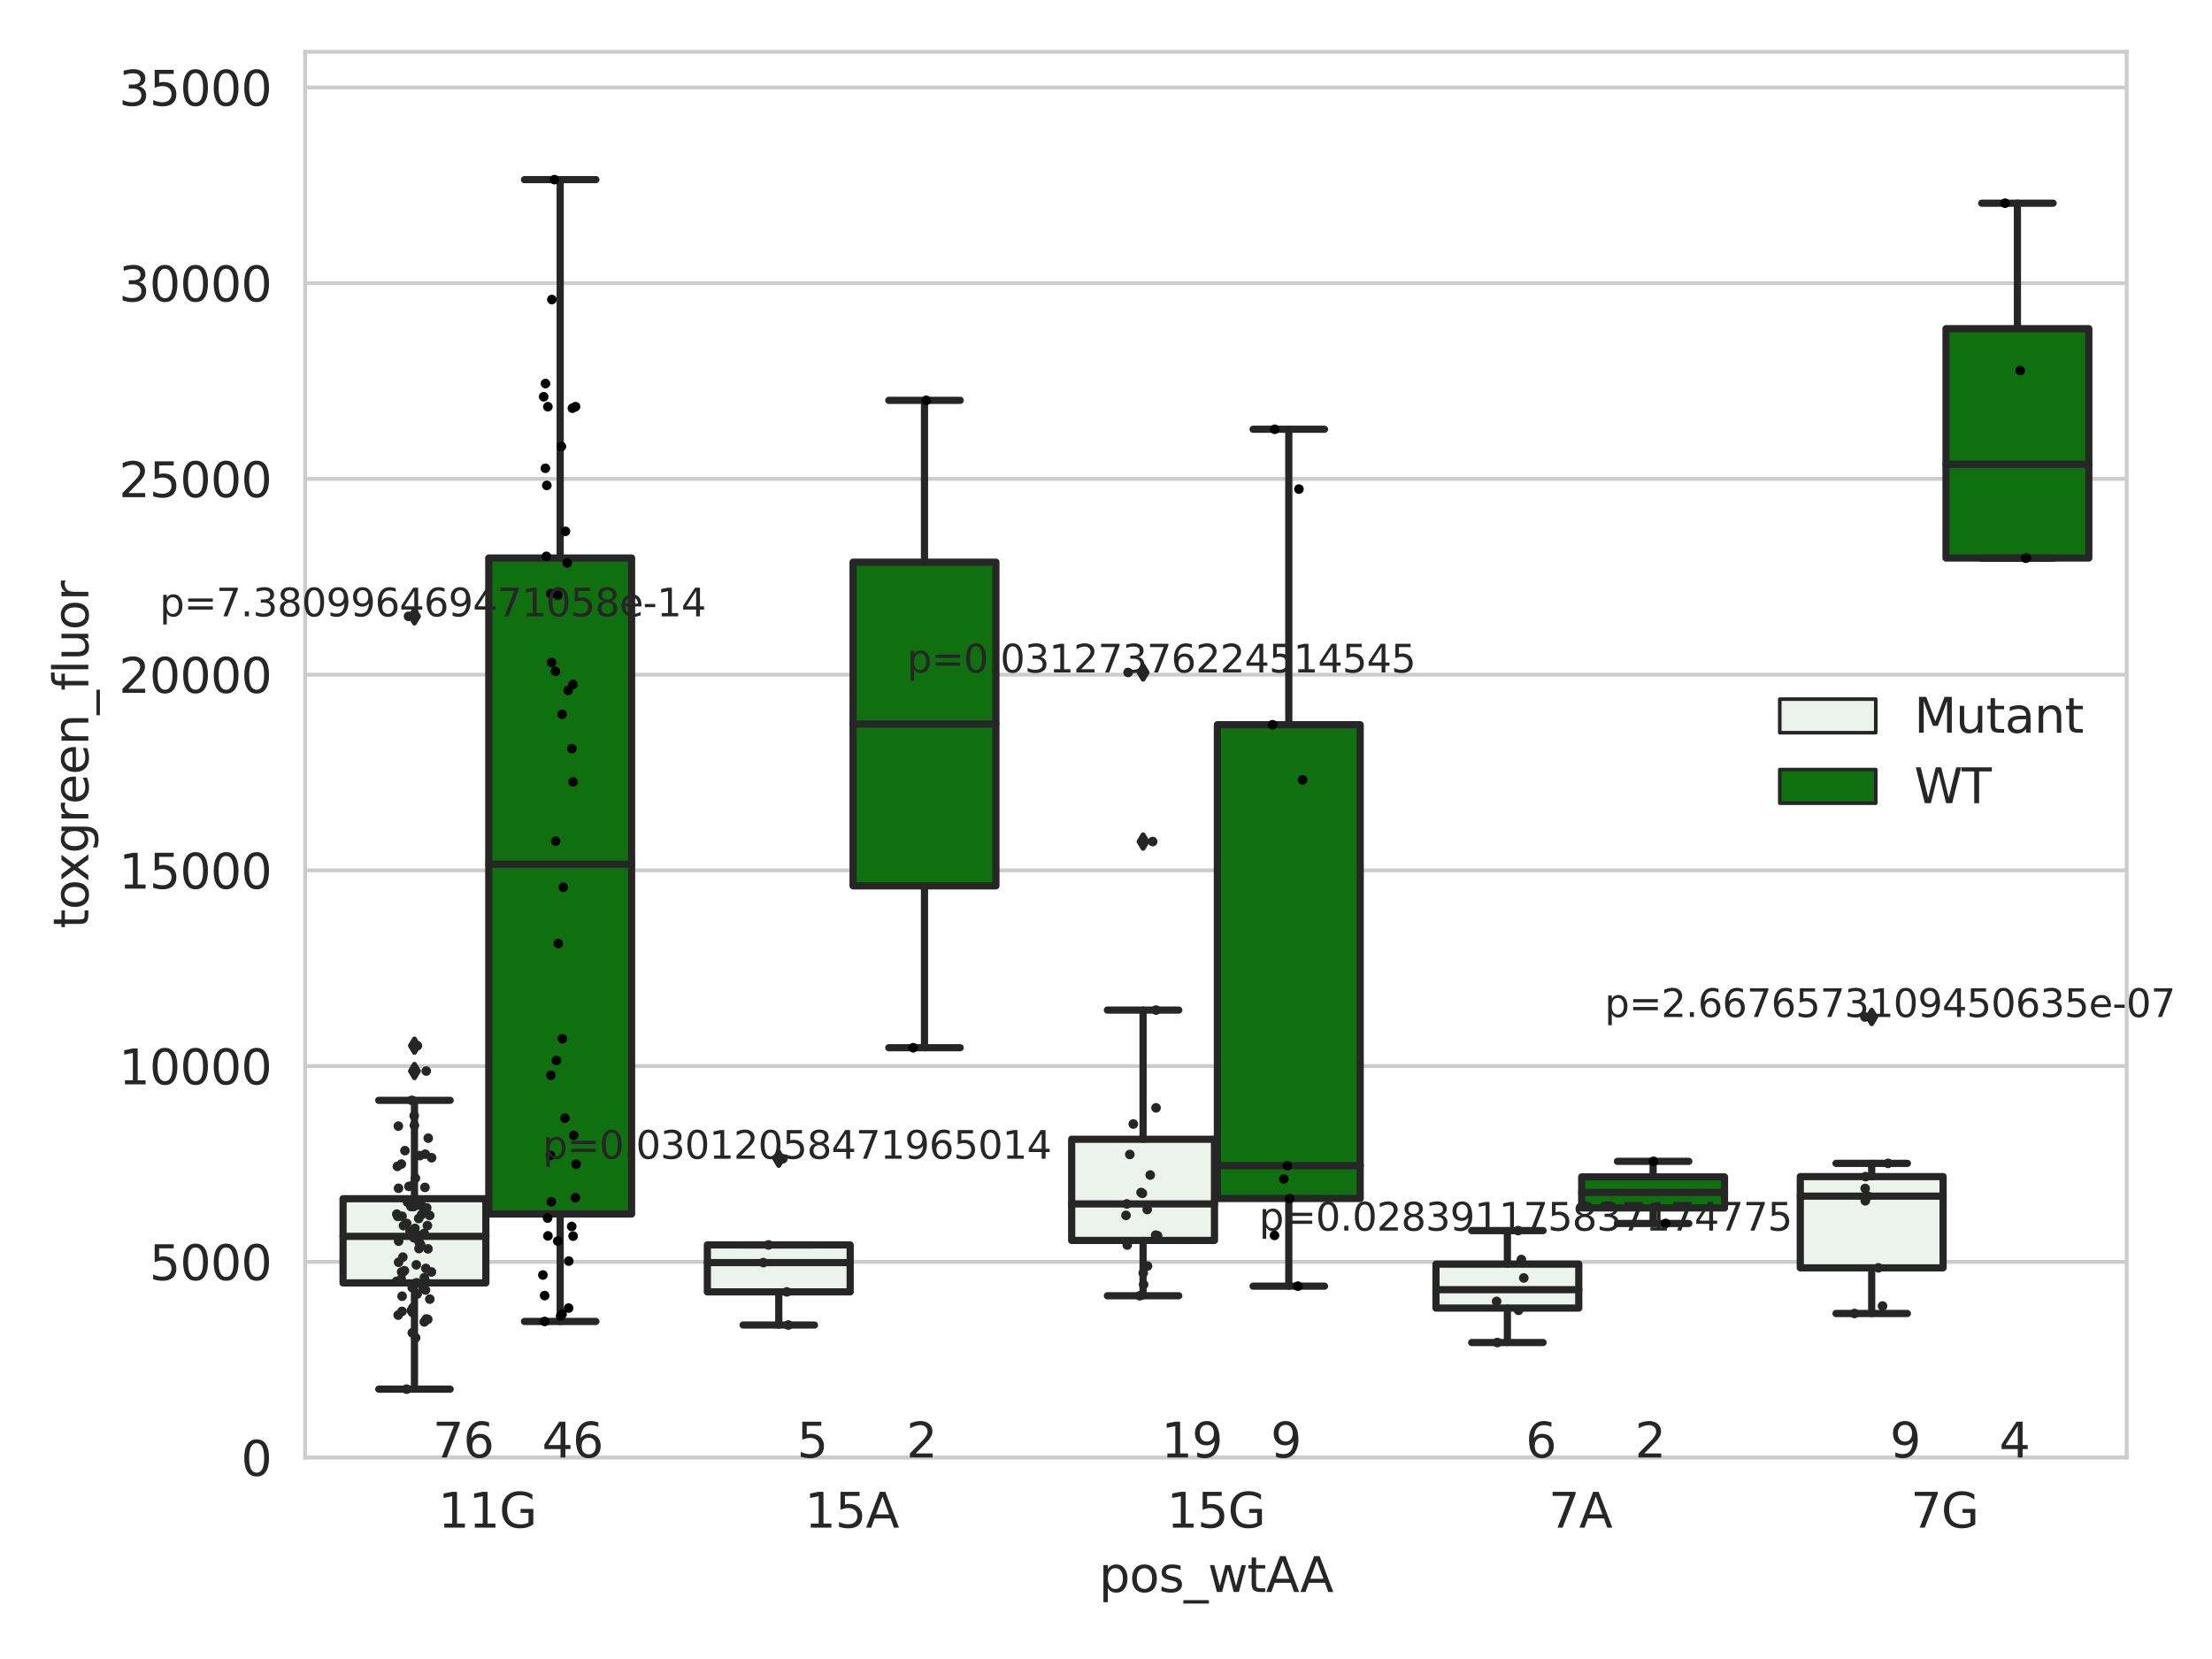 <?xml version="1.0" encoding="utf-8" standalone="no"?>
<!DOCTYPE svg PUBLIC "-//W3C//DTD SVG 1.1//EN"
  "http://www.w3.org/Graphics/SVG/1.1/DTD/svg11.dtd">
<svg xmlns:xlink="http://www.w3.org/1999/xlink" width="460.8pt" height="345.6pt" viewBox="0 0 460.8 345.6" xmlns="http://www.w3.org/2000/svg" version="1.1">
 <defs>
  <style type="text/css">*{stroke-linejoin: round; stroke-linecap: butt}</style>
 </defs>
 <g id="figure_1">
  <g id="patch_1">
   <path d="M 0 345.6 
L 460.8 345.6 
L 460.8 0 
L 0 0 
z
" style="fill: #ffffff"/>
  </g>
  <g id="axes_1">
   <g id="patch_2">
    <path d="M 63.571 303.64 
L 443.031 303.64 
L 443.031 10.8 
L 63.571 10.8 
z
" style="fill: #ffffff"/>
   </g>
   <g id="matplotlib.axis_1">
    <g id="xtick_1">
     <g id="text_1">
      <!-- 11G -->
      <g style="fill: #262626" transform="translate(91.281 318.238)scale(0.1 -0.1)">
       <defs>
        <path id="DejaVuSans-31" d="M 794 531 
L 1825 531 
L 1825 4091 
L 703 3866 
L 703 4441 
L 1819 4666 
L 2450 4666 
L 2450 531 
L 3481 531 
L 3481 0 
L 794 0 
L 794 531 
z
" transform="scale(0.016)"/>
        <path id="DejaVuSans-47" d="M 3809 666 
L 3809 1919 
L 2778 1919 
L 2778 2438 
L 4434 2438 
L 4434 434 
Q 4069 175 3628 42 
Q 3188 -91 2688 -91 
Q 1594 -91 976 548 
Q 359 1188 359 2328 
Q 359 3472 976 4111 
Q 1594 4750 2688 4750 
Q 3144 4750 3555 4637 
Q 3966 4525 4313 4306 
L 4313 3634 
Q 3963 3931 3569 4081 
Q 3175 4231 2741 4231 
Q 1884 4231 1454 3753 
Q 1025 3275 1025 2328 
Q 1025 1384 1454 906 
Q 1884 428 2741 428 
Q 3075 428 3337 486 
Q 3600 544 3809 666 
z
" transform="scale(0.016)"/>
       </defs>
       <use xlink:href="#DejaVuSans-31"/>
       <use xlink:href="#DejaVuSans-31" x="63.623"/>
       <use xlink:href="#DejaVuSans-47" x="127.246"/>
      </g>
     </g>
    </g>
    <g id="xtick_2">
     <g id="text_2">
      <!-- 15A -->
      <g style="fill: #262626" transform="translate(167.626 318.238)scale(0.1 -0.1)">
       <defs>
        <path id="DejaVuSans-35" d="M 691 4666 
L 3169 4666 
L 3169 4134 
L 1269 4134 
L 1269 2991 
Q 1406 3038 1543 3061 
Q 1681 3084 1819 3084 
Q 2600 3084 3056 2656 
Q 3513 2228 3513 1497 
Q 3513 744 3044 326 
Q 2575 -91 1722 -91 
Q 1428 -91 1123 -41 
Q 819 9 494 109 
L 494 744 
Q 775 591 1075 516 
Q 1375 441 1709 441 
Q 2250 441 2565 725 
Q 2881 1009 2881 1497 
Q 2881 1984 2565 2268 
Q 2250 2553 1709 2553 
Q 1456 2553 1204 2497 
Q 953 2441 691 2322 
L 691 4666 
z
" transform="scale(0.016)"/>
        <path id="DejaVuSans-41" d="M 2188 4044 
L 1331 1722 
L 3047 1722 
L 2188 4044 
z
M 1831 4666 
L 2547 4666 
L 4325 0 
L 3669 0 
L 3244 1197 
L 1141 1197 
L 716 0 
L 50 0 
L 1831 4666 
z
" transform="scale(0.016)"/>
       </defs>
       <use xlink:href="#DejaVuSans-31"/>
       <use xlink:href="#DejaVuSans-35" x="63.623"/>
       <use xlink:href="#DejaVuSans-41" x="127.246"/>
      </g>
     </g>
    </g>
    <g id="xtick_3">
     <g id="text_3">
      <!-- 15G -->
      <g style="fill: #262626" transform="translate(243.065 318.238)scale(0.1 -0.1)">
       <use xlink:href="#DejaVuSans-31"/>
       <use xlink:href="#DejaVuSans-35" x="63.623"/>
       <use xlink:href="#DejaVuSans-47" x="127.246"/>
      </g>
     </g>
    </g>
    <g id="xtick_4">
     <g id="text_4">
      <!-- 7A -->
      <g style="fill: #262626" transform="translate(322.592 318.238)scale(0.1 -0.1)">
       <defs>
        <path id="DejaVuSans-37" d="M 525 4666 
L 3525 4666 
L 3525 4397 
L 1831 0 
L 1172 0 
L 2766 4134 
L 525 4134 
L 525 4666 
z
" transform="scale(0.016)"/>
       </defs>
       <use xlink:href="#DejaVuSans-37"/>
       <use xlink:href="#DejaVuSans-41" x="63.623"/>
      </g>
     </g>
    </g>
    <g id="xtick_5">
     <g id="text_5">
      <!-- 7G -->
      <g style="fill: #262626" transform="translate(398.03 318.238)scale(0.1 -0.1)">
       <use xlink:href="#DejaVuSans-37"/>
       <use xlink:href="#DejaVuSans-47" x="63.623"/>
      </g>
     </g>
    </g>
    <g id="text_6">
     <!-- pos_wtAA -->
     <g style="fill: #262626" transform="translate(228.936 331.638)scale(0.1 -0.1)">
      <defs>
       <path id="DejaVuSans-70" d="M 1159 525 
L 1159 -1331 
L 581 -1331 
L 581 3500 
L 1159 3500 
L 1159 2969 
Q 1341 3281 1617 3432 
Q 1894 3584 2278 3584 
Q 2916 3584 3314 3078 
Q 3713 2572 3713 1747 
Q 3713 922 3314 415 
Q 2916 -91 2278 -91 
Q 1894 -91 1617 61 
Q 1341 213 1159 525 
z
M 3116 1747 
Q 3116 2381 2855 2742 
Q 2594 3103 2138 3103 
Q 1681 3103 1420 2742 
Q 1159 2381 1159 1747 
Q 1159 1113 1420 752 
Q 1681 391 2138 391 
Q 2594 391 2855 752 
Q 3116 1113 3116 1747 
z
" transform="scale(0.016)"/>
       <path id="DejaVuSans-6f" d="M 1959 3097 
Q 1497 3097 1228 2736 
Q 959 2375 959 1747 
Q 959 1119 1226 758 
Q 1494 397 1959 397 
Q 2419 397 2687 759 
Q 2956 1122 2956 1747 
Q 2956 2369 2687 2733 
Q 2419 3097 1959 3097 
z
M 1959 3584 
Q 2709 3584 3137 3096 
Q 3566 2609 3566 1747 
Q 3566 888 3137 398 
Q 2709 -91 1959 -91 
Q 1206 -91 779 398 
Q 353 888 353 1747 
Q 353 2609 779 3096 
Q 1206 3584 1959 3584 
z
" transform="scale(0.016)"/>
       <path id="DejaVuSans-73" d="M 2834 3397 
L 2834 2853 
Q 2591 2978 2328 3040 
Q 2066 3103 1784 3103 
Q 1356 3103 1142 2972 
Q 928 2841 928 2578 
Q 928 2378 1081 2264 
Q 1234 2150 1697 2047 
L 1894 2003 
Q 2506 1872 2764 1633 
Q 3022 1394 3022 966 
Q 3022 478 2636 193 
Q 2250 -91 1575 -91 
Q 1294 -91 989 -36 
Q 684 19 347 128 
L 347 722 
Q 666 556 975 473 
Q 1284 391 1588 391 
Q 1994 391 2212 530 
Q 2431 669 2431 922 
Q 2431 1156 2273 1281 
Q 2116 1406 1581 1522 
L 1381 1569 
Q 847 1681 609 1914 
Q 372 2147 372 2553 
Q 372 3047 722 3315 
Q 1072 3584 1716 3584 
Q 2034 3584 2315 3537 
Q 2597 3491 2834 3397 
z
" transform="scale(0.016)"/>
       <path id="DejaVuSans-5f" d="M 3263 -1063 
L 3263 -1509 
L -63 -1509 
L -63 -1063 
L 3263 -1063 
z
" transform="scale(0.016)"/>
       <path id="DejaVuSans-77" d="M 269 3500 
L 844 3500 
L 1563 769 
L 2278 3500 
L 2956 3500 
L 3675 769 
L 4391 3500 
L 4966 3500 
L 4050 0 
L 3372 0 
L 2619 2869 
L 1863 0 
L 1184 0 
L 269 3500 
z
" transform="scale(0.016)"/>
       <path id="DejaVuSans-74" d="M 1172 4494 
L 1172 3500 
L 2356 3500 
L 2356 3053 
L 1172 3053 
L 1172 1153 
Q 1172 725 1289 603 
Q 1406 481 1766 481 
L 2356 481 
L 2356 0 
L 1766 0 
Q 1100 0 847 248 
Q 594 497 594 1153 
L 594 3053 
L 172 3053 
L 172 3500 
L 594 3500 
L 594 4494 
L 1172 4494 
z
" transform="scale(0.016)"/>
      </defs>
      <use xlink:href="#DejaVuSans-70"/>
      <use xlink:href="#DejaVuSans-6f" x="63.477"/>
      <use xlink:href="#DejaVuSans-73" x="124.658"/>
      <use xlink:href="#DejaVuSans-5f" x="176.758"/>
      <use xlink:href="#DejaVuSans-77" x="226.758"/>
      <use xlink:href="#DejaVuSans-74" x="308.545"/>
      <use xlink:href="#DejaVuSans-41" x="347.754"/>
      <use xlink:href="#DejaVuSans-41" x="418.912"/>
     </g>
    </g>
   </g>
   <g id="matplotlib.axis_2">
    <g id="ytick_1">
     <g id="line2d_1">
      <path d="M 63.571 303.64 
L 443.031 303.64 
" clip-path="url(#p03d36d6702)" style="fill: none; stroke: #cccccc; stroke-width: 0.8; stroke-linecap: round"/>
     </g>
     <g id="text_7">
      <!-- 0 -->
      <g style="fill: #262626" transform="translate(50.209 307.439)scale(0.1 -0.1)">
       <defs>
        <path id="DejaVuSans-30" d="M 2034 4250 
Q 1547 4250 1301 3770 
Q 1056 3291 1056 2328 
Q 1056 1369 1301 889 
Q 1547 409 2034 409 
Q 2525 409 2770 889 
Q 3016 1369 3016 2328 
Q 3016 3291 2770 3770 
Q 2525 4250 2034 4250 
z
M 2034 4750 
Q 2819 4750 3233 4129 
Q 3647 3509 3647 2328 
Q 3647 1150 3233 529 
Q 2819 -91 2034 -91 
Q 1250 -91 836 529 
Q 422 1150 422 2328 
Q 422 3509 836 4129 
Q 1250 4750 2034 4750 
z
" transform="scale(0.016)"/>
       </defs>
       <use xlink:href="#DejaVuSans-30"/>
      </g>
     </g>
    </g>
    <g id="ytick_2">
     <g id="line2d_2">
      <path d="M 63.571 262.865 
L 443.031 262.865 
" clip-path="url(#p03d36d6702)" style="fill: none; stroke: #cccccc; stroke-width: 0.8; stroke-linecap: round"/>
     </g>
     <g id="text_8">
      <!-- 5000 -->
      <g style="fill: #262626" transform="translate(31.121 266.664)scale(0.1 -0.1)">
       <use xlink:href="#DejaVuSans-35"/>
       <use xlink:href="#DejaVuSans-30" x="63.623"/>
       <use xlink:href="#DejaVuSans-30" x="127.246"/>
       <use xlink:href="#DejaVuSans-30" x="190.869"/>
      </g>
     </g>
    </g>
    <g id="ytick_3">
     <g id="line2d_3">
      <path d="M 63.571 222.09 
L 443.031 222.09 
" clip-path="url(#p03d36d6702)" style="fill: none; stroke: #cccccc; stroke-width: 0.8; stroke-linecap: round"/>
     </g>
     <g id="text_9">
      <!-- 10000 -->
      <g style="fill: #262626" transform="translate(24.759 225.889)scale(0.1 -0.1)">
       <use xlink:href="#DejaVuSans-31"/>
       <use xlink:href="#DejaVuSans-30" x="63.623"/>
       <use xlink:href="#DejaVuSans-30" x="127.246"/>
       <use xlink:href="#DejaVuSans-30" x="190.869"/>
       <use xlink:href="#DejaVuSans-30" x="254.492"/>
      </g>
     </g>
    </g>
    <g id="ytick_4">
     <g id="line2d_4">
      <path d="M 63.571 181.315 
L 443.031 181.315 
" clip-path="url(#p03d36d6702)" style="fill: none; stroke: #cccccc; stroke-width: 0.8; stroke-linecap: round"/>
     </g>
     <g id="text_10">
      <!-- 15000 -->
      <g style="fill: #262626" transform="translate(24.759 185.114)scale(0.1 -0.1)">
       <use xlink:href="#DejaVuSans-31"/>
       <use xlink:href="#DejaVuSans-35" x="63.623"/>
       <use xlink:href="#DejaVuSans-30" x="127.246"/>
       <use xlink:href="#DejaVuSans-30" x="190.869"/>
       <use xlink:href="#DejaVuSans-30" x="254.492"/>
      </g>
     </g>
    </g>
    <g id="ytick_5">
     <g id="line2d_5">
      <path d="M 63.571 140.539 
L 443.031 140.539 
" clip-path="url(#p03d36d6702)" style="fill: none; stroke: #cccccc; stroke-width: 0.8; stroke-linecap: round"/>
     </g>
     <g id="text_11">
      <!-- 20000 -->
      <g style="fill: #262626" transform="translate(24.759 144.339)scale(0.1 -0.1)">
       <defs>
        <path id="DejaVuSans-32" d="M 1228 531 
L 3431 531 
L 3431 0 
L 469 0 
L 469 531 
Q 828 903 1448 1529 
Q 2069 2156 2228 2338 
Q 2531 2678 2651 2914 
Q 2772 3150 2772 3378 
Q 2772 3750 2511 3984 
Q 2250 4219 1831 4219 
Q 1534 4219 1204 4116 
Q 875 4013 500 3803 
L 500 4441 
Q 881 4594 1212 4672 
Q 1544 4750 1819 4750 
Q 2544 4750 2975 4387 
Q 3406 4025 3406 3419 
Q 3406 3131 3298 2873 
Q 3191 2616 2906 2266 
Q 2828 2175 2409 1742 
Q 1991 1309 1228 531 
z
" transform="scale(0.016)"/>
       </defs>
       <use xlink:href="#DejaVuSans-32"/>
       <use xlink:href="#DejaVuSans-30" x="63.623"/>
       <use xlink:href="#DejaVuSans-30" x="127.246"/>
       <use xlink:href="#DejaVuSans-30" x="190.869"/>
       <use xlink:href="#DejaVuSans-30" x="254.492"/>
      </g>
     </g>
    </g>
    <g id="ytick_6">
     <g id="line2d_6">
      <path d="M 63.571 99.764 
L 443.031 99.764 
" clip-path="url(#p03d36d6702)" style="fill: none; stroke: #cccccc; stroke-width: 0.8; stroke-linecap: round"/>
     </g>
     <g id="text_12">
      <!-- 25000 -->
      <g style="fill: #262626" transform="translate(24.759 103.564)scale(0.1 -0.1)">
       <use xlink:href="#DejaVuSans-32"/>
       <use xlink:href="#DejaVuSans-35" x="63.623"/>
       <use xlink:href="#DejaVuSans-30" x="127.246"/>
       <use xlink:href="#DejaVuSans-30" x="190.869"/>
       <use xlink:href="#DejaVuSans-30" x="254.492"/>
      </g>
     </g>
    </g>
    <g id="ytick_7">
     <g id="line2d_7">
      <path d="M 63.571 58.989 
L 443.031 58.989 
" clip-path="url(#p03d36d6702)" style="fill: none; stroke: #cccccc; stroke-width: 0.8; stroke-linecap: round"/>
     </g>
     <g id="text_13">
      <!-- 30000 -->
      <g style="fill: #262626" transform="translate(24.759 62.788)scale(0.1 -0.1)">
       <defs>
        <path id="DejaVuSans-33" d="M 2597 2516 
Q 3050 2419 3304 2112 
Q 3559 1806 3559 1356 
Q 3559 666 3084 287 
Q 2609 -91 1734 -91 
Q 1441 -91 1130 -33 
Q 819 25 488 141 
L 488 750 
Q 750 597 1062 519 
Q 1375 441 1716 441 
Q 2309 441 2620 675 
Q 2931 909 2931 1356 
Q 2931 1769 2642 2001 
Q 2353 2234 1838 2234 
L 1294 2234 
L 1294 2753 
L 1863 2753 
Q 2328 2753 2575 2939 
Q 2822 3125 2822 3475 
Q 2822 3834 2567 4026 
Q 2313 4219 1838 4219 
Q 1578 4219 1281 4162 
Q 984 4106 628 3988 
L 628 4550 
Q 988 4650 1302 4700 
Q 1616 4750 1894 4750 
Q 2613 4750 3031 4423 
Q 3450 4097 3450 3541 
Q 3450 3153 3228 2886 
Q 3006 2619 2597 2516 
z
" transform="scale(0.016)"/>
       </defs>
       <use xlink:href="#DejaVuSans-33"/>
       <use xlink:href="#DejaVuSans-30" x="63.623"/>
       <use xlink:href="#DejaVuSans-30" x="127.246"/>
       <use xlink:href="#DejaVuSans-30" x="190.869"/>
       <use xlink:href="#DejaVuSans-30" x="254.492"/>
      </g>
     </g>
    </g>
    <g id="ytick_8">
     <g id="line2d_8">
      <path d="M 63.571 18.214 
L 443.031 18.214 
" clip-path="url(#p03d36d6702)" style="fill: none; stroke: #cccccc; stroke-width: 0.8; stroke-linecap: round"/>
     </g>
     <g id="text_14">
      <!-- 35000 -->
      <g style="fill: #262626" transform="translate(24.759 22.013)scale(0.1 -0.1)">
       <use xlink:href="#DejaVuSans-33"/>
       <use xlink:href="#DejaVuSans-35" x="63.623"/>
       <use xlink:href="#DejaVuSans-30" x="127.246"/>
       <use xlink:href="#DejaVuSans-30" x="190.869"/>
       <use xlink:href="#DejaVuSans-30" x="254.492"/>
      </g>
     </g>
    </g>
    <g id="text_15">
     <!-- toxgreen_fluor -->
     <g style="fill: #262626" transform="translate(18.401 193.415)rotate(-90)scale(0.1 -0.1)">
      <defs>
       <path id="DejaVuSans-78" d="M 3513 3500 
L 2247 1797 
L 3578 0 
L 2900 0 
L 1881 1375 
L 863 0 
L 184 0 
L 1544 1831 
L 300 3500 
L 978 3500 
L 1906 2253 
L 2834 3500 
L 3513 3500 
z
" transform="scale(0.016)"/>
       <path id="DejaVuSans-67" d="M 2906 1791 
Q 2906 2416 2648 2759 
Q 2391 3103 1925 3103 
Q 1463 3103 1205 2759 
Q 947 2416 947 1791 
Q 947 1169 1205 825 
Q 1463 481 1925 481 
Q 2391 481 2648 825 
Q 2906 1169 2906 1791 
z
M 3481 434 
Q 3481 -459 3084 -895 
Q 2688 -1331 1869 -1331 
Q 1566 -1331 1297 -1286 
Q 1028 -1241 775 -1147 
L 775 -588 
Q 1028 -725 1275 -790 
Q 1522 -856 1778 -856 
Q 2344 -856 2625 -561 
Q 2906 -266 2906 331 
L 2906 616 
Q 2728 306 2450 153 
Q 2172 0 1784 0 
Q 1141 0 747 490 
Q 353 981 353 1791 
Q 353 2603 747 3093 
Q 1141 3584 1784 3584 
Q 2172 3584 2450 3431 
Q 2728 3278 2906 2969 
L 2906 3500 
L 3481 3500 
L 3481 434 
z
" transform="scale(0.016)"/>
       <path id="DejaVuSans-72" d="M 2631 2963 
Q 2534 3019 2420 3045 
Q 2306 3072 2169 3072 
Q 1681 3072 1420 2755 
Q 1159 2438 1159 1844 
L 1159 0 
L 581 0 
L 581 3500 
L 1159 3500 
L 1159 2956 
Q 1341 3275 1631 3429 
Q 1922 3584 2338 3584 
Q 2397 3584 2469 3576 
Q 2541 3569 2628 3553 
L 2631 2963 
z
" transform="scale(0.016)"/>
       <path id="DejaVuSans-65" d="M 3597 1894 
L 3597 1613 
L 953 1613 
Q 991 1019 1311 708 
Q 1631 397 2203 397 
Q 2534 397 2845 478 
Q 3156 559 3463 722 
L 3463 178 
Q 3153 47 2828 -22 
Q 2503 -91 2169 -91 
Q 1331 -91 842 396 
Q 353 884 353 1716 
Q 353 2575 817 3079 
Q 1281 3584 2069 3584 
Q 2775 3584 3186 3129 
Q 3597 2675 3597 1894 
z
M 3022 2063 
Q 3016 2534 2758 2815 
Q 2500 3097 2075 3097 
Q 1594 3097 1305 2825 
Q 1016 2553 972 2059 
L 3022 2063 
z
" transform="scale(0.016)"/>
       <path id="DejaVuSans-6e" d="M 3513 2113 
L 3513 0 
L 2938 0 
L 2938 2094 
Q 2938 2591 2744 2837 
Q 2550 3084 2163 3084 
Q 1697 3084 1428 2787 
Q 1159 2491 1159 1978 
L 1159 0 
L 581 0 
L 581 3500 
L 1159 3500 
L 1159 2956 
Q 1366 3272 1645 3428 
Q 1925 3584 2291 3584 
Q 2894 3584 3203 3211 
Q 3513 2838 3513 2113 
z
" transform="scale(0.016)"/>
       <path id="DejaVuSans-66" d="M 2375 4863 
L 2375 4384 
L 1825 4384 
Q 1516 4384 1395 4259 
Q 1275 4134 1275 3809 
L 1275 3500 
L 2222 3500 
L 2222 3053 
L 1275 3053 
L 1275 0 
L 697 0 
L 697 3053 
L 147 3053 
L 147 3500 
L 697 3500 
L 697 3744 
Q 697 4328 969 4595 
Q 1241 4863 1831 4863 
L 2375 4863 
z
" transform="scale(0.016)"/>
       <path id="DejaVuSans-6c" d="M 603 4863 
L 1178 4863 
L 1178 0 
L 603 0 
L 603 4863 
z
" transform="scale(0.016)"/>
       <path id="DejaVuSans-75" d="M 544 1381 
L 544 3500 
L 1119 3500 
L 1119 1403 
Q 1119 906 1312 657 
Q 1506 409 1894 409 
Q 2359 409 2629 706 
Q 2900 1003 2900 1516 
L 2900 3500 
L 3475 3500 
L 3475 0 
L 2900 0 
L 2900 538 
Q 2691 219 2414 64 
Q 2138 -91 1772 -91 
Q 1169 -91 856 284 
Q 544 659 544 1381 
z
M 1991 3584 
L 1991 3584 
z
" transform="scale(0.016)"/>
      </defs>
      <use xlink:href="#DejaVuSans-74"/>
      <use xlink:href="#DejaVuSans-6f" x="39.209"/>
      <use xlink:href="#DejaVuSans-78" x="97.266"/>
      <use xlink:href="#DejaVuSans-67" x="156.445"/>
      <use xlink:href="#DejaVuSans-72" x="219.922"/>
      <use xlink:href="#DejaVuSans-65" x="258.785"/>
      <use xlink:href="#DejaVuSans-65" x="320.309"/>
      <use xlink:href="#DejaVuSans-6e" x="381.832"/>
      <use xlink:href="#DejaVuSans-5f" x="445.211"/>
      <use xlink:href="#DejaVuSans-66" x="495.211"/>
      <use xlink:href="#DejaVuSans-6c" x="530.416"/>
      <use xlink:href="#DejaVuSans-75" x="558.199"/>
      <use xlink:href="#DejaVuSans-6f" x="621.578"/>
      <use xlink:href="#DejaVuSans-72" x="682.76"/>
     </g>
    </g>
   </g>
   <g id="patch_3">
    <path d="M 71.464 267.258 
L 101.214 267.258 
L 101.214 249.715 
L 71.464 249.715 
L 71.464 267.258 
z
" clip-path="url(#p03d36d6702)" style="fill: #ecf2ec; stroke: #262626; stroke-width: 1.5; stroke-linejoin: miter"/>
   </g>
   <g id="patch_4">
    <path d="M 101.821 252.898 
L 131.571 252.898 
L 131.571 116.242 
L 101.821 116.242 
L 101.821 252.898 
z
" clip-path="url(#p03d36d6702)" style="fill: #107010; stroke: #262626; stroke-width: 1.5; stroke-linejoin: miter"/>
   </g>
   <g id="patch_5">
    <path d="M 147.356 269.124 
L 177.106 269.124 
L 177.106 259.34 
L 147.356 259.34 
L 147.356 269.124 
z
" clip-path="url(#p03d36d6702)" style="fill: #ecf2ec; stroke: #262626; stroke-width: 1.5; stroke-linejoin: miter"/>
   </g>
   <g id="patch_6">
    <path d="M 177.713 184.545 
L 207.463 184.545 
L 207.463 117.116 
L 177.713 117.116 
L 177.713 184.545 
z
" clip-path="url(#p03d36d6702)" style="fill: #107010; stroke: #262626; stroke-width: 1.5; stroke-linejoin: miter"/>
   </g>
   <g id="patch_7">
    <path d="M 223.248 258.4 
L 252.998 258.4 
L 252.998 237.326 
L 223.248 237.326 
L 223.248 258.4 
z
" clip-path="url(#p03d36d6702)" style="fill: #ecf2ec; stroke: #262626; stroke-width: 1.5; stroke-linejoin: miter"/>
   </g>
   <g id="patch_8">
    <path d="M 253.605 249.672 
L 283.355 249.672 
L 283.355 150.976 
L 253.605 150.976 
L 253.605 249.672 
z
" clip-path="url(#p03d36d6702)" style="fill: #107010; stroke: #262626; stroke-width: 1.5; stroke-linejoin: miter"/>
   </g>
   <g id="patch_9">
    <path d="M 299.14 272.495 
L 328.89 272.495 
L 328.89 263.34 
L 299.14 263.34 
L 299.14 272.495 
z
" clip-path="url(#p03d36d6702)" style="fill: #ecf2ec; stroke: #262626; stroke-width: 1.5; stroke-linejoin: miter"/>
   </g>
   <g id="patch_10">
    <path d="M 329.497 251.636 
L 359.247 251.636 
L 359.247 245.166 
L 329.497 245.166 
L 329.497 251.636 
z
" clip-path="url(#p03d36d6702)" style="fill: #107010; stroke: #262626; stroke-width: 1.5; stroke-linejoin: miter"/>
   </g>
   <g id="patch_11">
    <path d="M 375.032 264.115 
L 404.782 264.115 
L 404.782 245.109 
L 375.032 245.109 
L 375.032 264.115 
z
" clip-path="url(#p03d36d6702)" style="fill: #ecf2ec; stroke: #262626; stroke-width: 1.5; stroke-linejoin: miter"/>
   </g>
   <g id="patch_12">
    <path d="M 405.389 116.243 
L 435.139 116.243 
L 435.139 68.469 
L 405.389 68.469 
L 405.389 116.243 
z
" clip-path="url(#p03d36d6702)" style="fill: #107010; stroke: #262626; stroke-width: 1.5; stroke-linejoin: miter"/>
   </g>
   <g id="patch_13">
    <path d="M 101.517 303.64 
L 101.517 303.64 
L 101.517 303.64 
L 101.517 303.64 
z
" clip-path="url(#p03d36d6702)" style="fill: #ecf2ec; stroke: #262626; stroke-width: 0.75; stroke-linejoin: miter"/>
   </g>
   <g id="patch_14">
    <path d="M 101.517 303.64 
L 101.517 303.64 
L 101.517 303.64 
L 101.517 303.64 
z
" clip-path="url(#p03d36d6702)" style="fill: #107010; stroke: #262626; stroke-width: 0.75; stroke-linejoin: miter"/>
   </g>
   <g id="PathCollection_1"/>
   <g id="PathCollection_2"/>
   <g id="line2d_9">
    <path d="M 86.339 267.258 
L 86.339 289.383 
" clip-path="url(#p03d36d6702)" style="fill: none; stroke: #262626; stroke-width: 1.5; stroke-linecap: round"/>
   </g>
   <g id="line2d_10">
    <path d="M 86.339 249.715 
L 86.339 229.217 
" clip-path="url(#p03d36d6702)" style="fill: none; stroke: #262626; stroke-width: 1.5; stroke-linecap: round"/>
   </g>
   <g id="line2d_11">
    <path d="M 78.901 289.383 
L 93.776 289.383 
" clip-path="url(#p03d36d6702)" style="fill: none; stroke: #262626; stroke-width: 1.5; stroke-linecap: round"/>
   </g>
   <g id="line2d_12">
    <path d="M 78.901 229.217 
L 93.776 229.217 
" clip-path="url(#p03d36d6702)" style="fill: none; stroke: #262626; stroke-width: 1.5; stroke-linecap: round"/>
   </g>
   <g id="line2d_13">
    <defs>
     <path id="m3f6fe9af3c" d="M -0 1.414 
L 0.849 0 
L 0 -1.414 
L -0.849 -0 
z
" style="stroke: #262626; stroke-linejoin: miter"/>
    </defs>
    <g clip-path="url(#p03d36d6702)">
     <use xlink:href="#m3f6fe9af3c" x="86.339" y="223.116" style="fill: #262626; stroke: #262626; stroke-linejoin: miter"/>
     <use xlink:href="#m3f6fe9af3c" x="86.339" y="128.394" style="fill: #262626; stroke: #262626; stroke-linejoin: miter"/>
     <use xlink:href="#m3f6fe9af3c" x="86.339" y="217.84" style="fill: #262626; stroke: #262626; stroke-linejoin: miter"/>
    </g>
   </g>
   <g id="line2d_14">
    <path d="M 116.696 252.898 
L 116.696 275.282 
" clip-path="url(#p03d36d6702)" style="fill: none; stroke: #262626; stroke-width: 1.5; stroke-linecap: round"/>
   </g>
   <g id="line2d_15">
    <path d="M 116.696 116.242 
L 116.696 37.422 
" clip-path="url(#p03d36d6702)" style="fill: none; stroke: #262626; stroke-width: 1.5; stroke-linecap: round"/>
   </g>
   <g id="line2d_16">
    <path d="M 109.258 275.282 
L 124.133 275.282 
" clip-path="url(#p03d36d6702)" style="fill: none; stroke: #262626; stroke-width: 1.5; stroke-linecap: round"/>
   </g>
   <g id="line2d_17">
    <path d="M 109.258 37.422 
L 124.133 37.422 
" clip-path="url(#p03d36d6702)" style="fill: none; stroke: #262626; stroke-width: 1.5; stroke-linecap: round"/>
   </g>
   <g id="line2d_18"/>
   <g id="line2d_19">
    <path d="M 162.231 269.124 
L 162.231 276.029 
" clip-path="url(#p03d36d6702)" style="fill: none; stroke: #262626; stroke-width: 1.5; stroke-linecap: round"/>
   </g>
   <g id="line2d_20">
    <path d="M 162.231 259.34 
L 162.231 259.34 
" clip-path="url(#p03d36d6702)" style="fill: none; stroke: #262626; stroke-width: 1.5; stroke-linecap: round"/>
   </g>
   <g id="line2d_21">
    <path d="M 154.793 276.029 
L 169.668 276.029 
" clip-path="url(#p03d36d6702)" style="fill: none; stroke: #262626; stroke-width: 1.5; stroke-linecap: round"/>
   </g>
   <g id="line2d_22">
    <path d="M 154.793 259.34 
L 169.668 259.34 
" clip-path="url(#p03d36d6702)" style="fill: none; stroke: #262626; stroke-width: 1.5; stroke-linecap: round"/>
   </g>
   <g id="line2d_23">
    <g clip-path="url(#p03d36d6702)">
     <use xlink:href="#m3f6fe9af3c" x="162.231" y="241.388" style="fill: #262626; stroke: #262626; stroke-linejoin: miter"/>
    </g>
   </g>
   <g id="line2d_24">
    <path d="M 192.588 184.545 
L 192.588 218.26 
" clip-path="url(#p03d36d6702)" style="fill: none; stroke: #262626; stroke-width: 1.5; stroke-linecap: round"/>
   </g>
   <g id="line2d_25">
    <path d="M 192.588 117.116 
L 192.588 83.401 
" clip-path="url(#p03d36d6702)" style="fill: none; stroke: #262626; stroke-width: 1.5; stroke-linecap: round"/>
   </g>
   <g id="line2d_26">
    <path d="M 185.15 218.26 
L 200.025 218.26 
" clip-path="url(#p03d36d6702)" style="fill: none; stroke: #262626; stroke-width: 1.5; stroke-linecap: round"/>
   </g>
   <g id="line2d_27">
    <path d="M 185.15 83.401 
L 200.025 83.401 
" clip-path="url(#p03d36d6702)" style="fill: none; stroke: #262626; stroke-width: 1.5; stroke-linecap: round"/>
   </g>
   <g id="line2d_28"/>
   <g id="line2d_29">
    <path d="M 238.123 258.4 
L 238.123 269.933 
" clip-path="url(#p03d36d6702)" style="fill: none; stroke: #262626; stroke-width: 1.5; stroke-linecap: round"/>
   </g>
   <g id="line2d_30">
    <path d="M 238.123 237.326 
L 238.123 210.421 
" clip-path="url(#p03d36d6702)" style="fill: none; stroke: #262626; stroke-width: 1.5; stroke-linecap: round"/>
   </g>
   <g id="line2d_31">
    <path d="M 230.685 269.933 
L 245.56 269.933 
" clip-path="url(#p03d36d6702)" style="fill: none; stroke: #262626; stroke-width: 1.5; stroke-linecap: round"/>
   </g>
   <g id="line2d_32">
    <path d="M 230.685 210.421 
L 245.56 210.421 
" clip-path="url(#p03d36d6702)" style="fill: none; stroke: #262626; stroke-width: 1.5; stroke-linecap: round"/>
   </g>
   <g id="line2d_33">
    <g clip-path="url(#p03d36d6702)">
     <use xlink:href="#m3f6fe9af3c" x="238.123" y="175.315" style="fill: #262626; stroke: #262626; stroke-linejoin: miter"/>
     <use xlink:href="#m3f6fe9af3c" x="238.123" y="140.09" style="fill: #262626; stroke: #262626; stroke-linejoin: miter"/>
    </g>
   </g>
   <g id="line2d_34">
    <path d="M 268.48 249.672 
L 268.48 267.932 
" clip-path="url(#p03d36d6702)" style="fill: none; stroke: #262626; stroke-width: 1.5; stroke-linecap: round"/>
   </g>
   <g id="line2d_35">
    <path d="M 268.48 150.976 
L 268.48 89.425 
" clip-path="url(#p03d36d6702)" style="fill: none; stroke: #262626; stroke-width: 1.5; stroke-linecap: round"/>
   </g>
   <g id="line2d_36">
    <path d="M 261.042 267.932 
L 275.917 267.932 
" clip-path="url(#p03d36d6702)" style="fill: none; stroke: #262626; stroke-width: 1.5; stroke-linecap: round"/>
   </g>
   <g id="line2d_37">
    <path d="M 261.042 89.425 
L 275.917 89.425 
" clip-path="url(#p03d36d6702)" style="fill: none; stroke: #262626; stroke-width: 1.5; stroke-linecap: round"/>
   </g>
   <g id="line2d_38"/>
   <g id="line2d_39">
    <path d="M 314.015 272.495 
L 314.015 279.671 
" clip-path="url(#p03d36d6702)" style="fill: none; stroke: #262626; stroke-width: 1.5; stroke-linecap: round"/>
   </g>
   <g id="line2d_40">
    <path d="M 314.015 263.34 
L 314.015 256.358 
" clip-path="url(#p03d36d6702)" style="fill: none; stroke: #262626; stroke-width: 1.5; stroke-linecap: round"/>
   </g>
   <g id="line2d_41">
    <path d="M 306.578 279.671 
L 321.452 279.671 
" clip-path="url(#p03d36d6702)" style="fill: none; stroke: #262626; stroke-width: 1.5; stroke-linecap: round"/>
   </g>
   <g id="line2d_42">
    <path d="M 306.578 256.358 
L 321.452 256.358 
" clip-path="url(#p03d36d6702)" style="fill: none; stroke: #262626; stroke-width: 1.5; stroke-linecap: round"/>
   </g>
   <g id="line2d_43"/>
   <g id="line2d_44">
    <path d="M 344.372 251.636 
L 344.372 254.871 
" clip-path="url(#p03d36d6702)" style="fill: none; stroke: #262626; stroke-width: 1.5; stroke-linecap: round"/>
   </g>
   <g id="line2d_45">
    <path d="M 344.372 245.166 
L 344.372 241.93 
" clip-path="url(#p03d36d6702)" style="fill: none; stroke: #262626; stroke-width: 1.5; stroke-linecap: round"/>
   </g>
   <g id="line2d_46">
    <path d="M 336.934 254.871 
L 351.809 254.871 
" clip-path="url(#p03d36d6702)" style="fill: none; stroke: #262626; stroke-width: 1.5; stroke-linecap: round"/>
   </g>
   <g id="line2d_47">
    <path d="M 336.934 241.93 
L 351.809 241.93 
" clip-path="url(#p03d36d6702)" style="fill: none; stroke: #262626; stroke-width: 1.5; stroke-linecap: round"/>
   </g>
   <g id="line2d_48"/>
   <g id="line2d_49">
    <path d="M 389.907 264.115 
L 389.907 273.623 
" clip-path="url(#p03d36d6702)" style="fill: none; stroke: #262626; stroke-width: 1.5; stroke-linecap: round"/>
   </g>
   <g id="line2d_50">
    <path d="M 389.907 245.109 
L 389.907 242.35 
" clip-path="url(#p03d36d6702)" style="fill: none; stroke: #262626; stroke-width: 1.5; stroke-linecap: round"/>
   </g>
   <g id="line2d_51">
    <path d="M 382.47 273.623 
L 397.344 273.623 
" clip-path="url(#p03d36d6702)" style="fill: none; stroke: #262626; stroke-width: 1.5; stroke-linecap: round"/>
   </g>
   <g id="line2d_52">
    <path d="M 382.47 242.35 
L 397.344 242.35 
" clip-path="url(#p03d36d6702)" style="fill: none; stroke: #262626; stroke-width: 1.5; stroke-linecap: round"/>
   </g>
   <g id="line2d_53">
    <g clip-path="url(#p03d36d6702)">
     <use xlink:href="#m3f6fe9af3c" x="389.907" y="211.858" style="fill: #262626; stroke: #262626; stroke-linejoin: miter"/>
    </g>
   </g>
   <g id="line2d_54">
    <path d="M 420.264 116.243 
L 420.264 116.288 
" clip-path="url(#p03d36d6702)" style="fill: none; stroke: #262626; stroke-width: 1.5; stroke-linecap: round"/>
   </g>
   <g id="line2d_55">
    <path d="M 420.264 68.469 
L 420.264 42.329 
" clip-path="url(#p03d36d6702)" style="fill: none; stroke: #262626; stroke-width: 1.5; stroke-linecap: round"/>
   </g>
   <g id="line2d_56">
    <path d="M 412.826 116.288 
L 427.701 116.288 
" clip-path="url(#p03d36d6702)" style="fill: none; stroke: #262626; stroke-width: 1.5; stroke-linecap: round"/>
   </g>
   <g id="line2d_57">
    <path d="M 412.826 42.329 
L 427.701 42.329 
" clip-path="url(#p03d36d6702)" style="fill: none; stroke: #262626; stroke-width: 1.5; stroke-linecap: round"/>
   </g>
   <g id="line2d_58"/>
   <g id="line2d_59">
    <path d="M 71.464 257.554 
L 101.214 257.554 
" clip-path="url(#p03d36d6702)" style="fill: none; stroke: #262626; stroke-width: 1.5; stroke-linecap: round"/>
   </g>
   <g id="line2d_60">
    <path d="M 101.821 180.032 
L 131.571 180.032 
" clip-path="url(#p03d36d6702)" style="fill: none; stroke: #262626; stroke-width: 1.5; stroke-linecap: round"/>
   </g>
   <g id="line2d_61">
    <path d="M 147.356 263.024 
L 177.106 263.024 
" clip-path="url(#p03d36d6702)" style="fill: none; stroke: #262626; stroke-width: 1.5; stroke-linecap: round"/>
   </g>
   <g id="line2d_62">
    <path d="M 177.713 150.831 
L 207.463 150.831 
" clip-path="url(#p03d36d6702)" style="fill: none; stroke: #262626; stroke-width: 1.5; stroke-linecap: round"/>
   </g>
   <g id="line2d_63">
    <path d="M 223.248 250.803 
L 252.998 250.803 
" clip-path="url(#p03d36d6702)" style="fill: none; stroke: #262626; stroke-width: 1.5; stroke-linecap: round"/>
   </g>
   <g id="line2d_64">
    <path d="M 253.605 242.831 
L 283.355 242.831 
" clip-path="url(#p03d36d6702)" style="fill: none; stroke: #262626; stroke-width: 1.5; stroke-linecap: round"/>
   </g>
   <g id="line2d_65">
    <path d="M 299.14 268.661 
L 328.89 268.661 
" clip-path="url(#p03d36d6702)" style="fill: none; stroke: #262626; stroke-width: 1.5; stroke-linecap: round"/>
   </g>
   <g id="line2d_66">
    <path d="M 329.497 248.401 
L 359.247 248.401 
" clip-path="url(#p03d36d6702)" style="fill: none; stroke: #262626; stroke-width: 1.5; stroke-linecap: round"/>
   </g>
   <g id="line2d_67">
    <path d="M 375.032 249.179 
L 404.782 249.179 
" clip-path="url(#p03d36d6702)" style="fill: none; stroke: #262626; stroke-width: 1.5; stroke-linecap: round"/>
   </g>
   <g id="line2d_68">
    <path d="M 405.389 96.705 
L 435.139 96.705 
" clip-path="url(#p03d36d6702)" style="fill: none; stroke: #262626; stroke-width: 1.5; stroke-linecap: round"/>
   </g>
   <g id="patch_15">
    <path d="M 63.571 303.64 
L 63.571 10.8 
" style="fill: none; stroke: #cccccc; stroke-width: 0.8; stroke-linejoin: miter; stroke-linecap: square"/>
   </g>
   <g id="patch_16">
    <path d="M 443.031 303.64 
L 443.031 10.8 
" style="fill: none; stroke: #cccccc; stroke-width: 0.8; stroke-linejoin: miter; stroke-linecap: square"/>
   </g>
   <g id="patch_17">
    <path d="M 63.571 303.64 
L 443.031 303.64 
" style="fill: none; stroke: #cccccc; stroke-width: 0.8; stroke-linejoin: miter; stroke-linecap: square"/>
   </g>
   <g id="patch_18">
    <path d="M 63.571 10.8 
L 443.031 10.8 
" style="fill: none; stroke: #cccccc; stroke-width: 0.8; stroke-linejoin: miter; stroke-linecap: square"/>
   </g>
   <g id="PathCollection_3">
    <defs>
     <path id="C0_0_ab1e38cb3c" d="M 0 1 
C 0.265 1 0.52 0.895 0.707 0.707 
C 0.895 0.52 1 0.265 1 -0 
C 1 -0.265 0.895 -0.52 0.707 -0.707 
C 0.52 -0.895 0.265 -1 0 -1 
C -0.265 -1 -0.52 -0.895 -0.707 -0.707 
C -0.895 -0.52 -1 -0.265 -1 0 
C -1 0.265 -0.895 0.52 -0.707 0.707 
C -0.52 0.895 -0.265 1 0 1 
z
"/>
    </defs>
    <g clip-path="url(#p03d36d6702)">
     <use xlink:href="#C0_0_ab1e38cb3c" x="83.76" y="253.372" style="fill: #262626"/>
    </g>
    <g clip-path="url(#p03d36d6702)">
     <use xlink:href="#C0_0_ab1e38cb3c" x="84.248" y="264.711" style="fill: #262626"/>
    </g>
    <g clip-path="url(#p03d36d6702)">
     <use xlink:href="#C0_0_ab1e38cb3c" x="82.855" y="253.388" style="fill: #262626"/>
    </g>
    <g clip-path="url(#p03d36d6702)">
     <use xlink:href="#C0_0_ab1e38cb3c" x="89.912" y="241.177" style="fill: #262626"/>
    </g>
    <g clip-path="url(#p03d36d6702)">
     <use xlink:href="#C0_0_ab1e38cb3c" x="89.212" y="237.097" style="fill: #262626"/>
    </g>
    <g clip-path="url(#p03d36d6702)">
     <use xlink:href="#C0_0_ab1e38cb3c" x="85.688" y="273.015" style="fill: #262626"/>
    </g>
    <g clip-path="url(#p03d36d6702)">
     <use xlink:href="#C0_0_ab1e38cb3c" x="83.671" y="264.973" style="fill: #262626"/>
    </g>
    <g clip-path="url(#p03d36d6702)">
     <use xlink:href="#C0_0_ab1e38cb3c" x="86.631" y="267.296" style="fill: #262626"/>
    </g>
    <g clip-path="url(#p03d36d6702)">
     <use xlink:href="#C0_0_ab1e38cb3c" x="83.839" y="265.108" style="fill: #262626"/>
    </g>
    <g clip-path="url(#p03d36d6702)">
     <use xlink:href="#C0_0_ab1e38cb3c" x="87.619" y="259.261" style="fill: #262626"/>
    </g>
    <g clip-path="url(#p03d36d6702)">
     <use xlink:href="#C0_0_ab1e38cb3c" x="85.883" y="268.236" style="fill: #262626"/>
    </g>
    <g clip-path="url(#p03d36d6702)">
     <use xlink:href="#C0_0_ab1e38cb3c" x="86.822" y="267.246" style="fill: #262626"/>
    </g>
    <g clip-path="url(#p03d36d6702)">
     <use xlink:href="#C0_0_ab1e38cb3c" x="82.779" y="242.979" style="fill: #262626"/>
    </g>
    <g clip-path="url(#p03d36d6702)">
     <use xlink:href="#C0_0_ab1e38cb3c" x="86.874" y="257.248" style="fill: #262626"/>
    </g>
    <g clip-path="url(#p03d36d6702)">
     <use xlink:href="#C0_0_ab1e38cb3c" x="85.776" y="229.217" style="fill: #262626"/>
    </g>
    <g clip-path="url(#p03d36d6702)">
     <use xlink:href="#C0_0_ab1e38cb3c" x="88.797" y="223.116" style="fill: #262626"/>
    </g>
    <g clip-path="url(#p03d36d6702)">
     <use xlink:href="#C0_0_ab1e38cb3c" x="88.629" y="268.74" style="fill: #262626"/>
    </g>
    <g clip-path="url(#p03d36d6702)">
     <use xlink:href="#C0_0_ab1e38cb3c" x="85.098" y="128.394" style="fill: #262626"/>
    </g>
    <g clip-path="url(#p03d36d6702)">
     <use xlink:href="#C0_0_ab1e38cb3c" x="86.239" y="257.86" style="fill: #262626"/>
    </g>
    <g clip-path="url(#p03d36d6702)">
     <use xlink:href="#C0_0_ab1e38cb3c" x="88.589" y="240.434" style="fill: #262626"/>
    </g>
    <g clip-path="url(#p03d36d6702)">
     <use xlink:href="#C0_0_ab1e38cb3c" x="88.15" y="267.467" style="fill: #262626"/>
    </g>
    <g clip-path="url(#p03d36d6702)">
     <use xlink:href="#C0_0_ab1e38cb3c" x="86.287" y="232.428" style="fill: #262626"/>
    </g>
    <g clip-path="url(#p03d36d6702)">
     <use xlink:href="#C0_0_ab1e38cb3c" x="84.907" y="250.441" style="fill: #262626"/>
    </g>
    <g clip-path="url(#p03d36d6702)">
     <use xlink:href="#C0_0_ab1e38cb3c" x="87.465" y="240.739" style="fill: #262626"/>
    </g>
    <g clip-path="url(#p03d36d6702)">
     <use xlink:href="#C0_0_ab1e38cb3c" x="87.222" y="253.837" style="fill: #262626"/>
    </g>
    <g clip-path="url(#p03d36d6702)">
     <use xlink:href="#C0_0_ab1e38cb3c" x="84.726" y="254.858" style="fill: #262626"/>
    </g>
    <g clip-path="url(#p03d36d6702)">
     <use xlink:href="#C0_0_ab1e38cb3c" x="85.192" y="247.147" style="fill: #262626"/>
    </g>
    <g clip-path="url(#p03d36d6702)">
     <use xlink:href="#C0_0_ab1e38cb3c" x="82.61" y="266.939" style="fill: #262626"/>
    </g>
    <g clip-path="url(#p03d36d6702)">
     <use xlink:href="#C0_0_ab1e38cb3c" x="83.038" y="262.952" style="fill: #262626"/>
    </g>
    <g clip-path="url(#p03d36d6702)">
     <use xlink:href="#C0_0_ab1e38cb3c" x="86.182" y="251.352" style="fill: #262626"/>
    </g>
    <g clip-path="url(#p03d36d6702)">
     <use xlink:href="#C0_0_ab1e38cb3c" x="89.535" y="270.636" style="fill: #262626"/>
    </g>
    <g clip-path="url(#p03d36d6702)">
     <use xlink:href="#C0_0_ab1e38cb3c" x="86.91" y="269.567" style="fill: #262626"/>
    </g>
    <g clip-path="url(#p03d36d6702)">
     <use xlink:href="#C0_0_ab1e38cb3c" x="89.037" y="255.31" style="fill: #262626"/>
    </g>
    <g clip-path="url(#p03d36d6702)">
     <use xlink:href="#C0_0_ab1e38cb3c" x="86.958" y="217.84" style="fill: #262626"/>
    </g>
    <g clip-path="url(#p03d36d6702)">
     <use xlink:href="#C0_0_ab1e38cb3c" x="89.157" y="260.163" style="fill: #262626"/>
    </g>
    <g clip-path="url(#p03d36d6702)">
     <use xlink:href="#C0_0_ab1e38cb3c" x="86.817" y="251.05" style="fill: #262626"/>
    </g>
    <g clip-path="url(#p03d36d6702)">
     <use xlink:href="#C0_0_ab1e38cb3c" x="85.892" y="277.65" style="fill: #262626"/>
    </g>
    <g clip-path="url(#p03d36d6702)">
     <use xlink:href="#C0_0_ab1e38cb3c" x="85.431" y="256.5" style="fill: #262626"/>
    </g>
    <g clip-path="url(#p03d36d6702)">
     <use xlink:href="#C0_0_ab1e38cb3c" x="87.831" y="253.018" style="fill: #262626"/>
    </g>
    <g clip-path="url(#p03d36d6702)">
     <use xlink:href="#C0_0_ab1e38cb3c" x="82.945" y="273.959" style="fill: #262626"/>
    </g>
    <g clip-path="url(#p03d36d6702)">
     <use xlink:href="#C0_0_ab1e38cb3c" x="85.616" y="251.346" style="fill: #262626"/>
    </g>
    <g clip-path="url(#p03d36d6702)">
     <use xlink:href="#C0_0_ab1e38cb3c" x="88.898" y="251.614" style="fill: #262626"/>
    </g>
    <g clip-path="url(#p03d36d6702)">
     <use xlink:href="#C0_0_ab1e38cb3c" x="86.322" y="234.439" style="fill: #262626"/>
    </g>
    <g clip-path="url(#p03d36d6702)">
     <use xlink:href="#C0_0_ab1e38cb3c" x="82.657" y="252.92" style="fill: #262626"/>
    </g>
    <g clip-path="url(#p03d36d6702)">
     <use xlink:href="#C0_0_ab1e38cb3c" x="88.796" y="274.769" style="fill: #262626"/>
    </g>
    <g clip-path="url(#p03d36d6702)">
     <use xlink:href="#C0_0_ab1e38cb3c" x="83.763" y="270.021" style="fill: #262626"/>
    </g>
    <g clip-path="url(#p03d36d6702)">
     <use xlink:href="#C0_0_ab1e38cb3c" x="83.572" y="266.468" style="fill: #262626"/>
    </g>
    <g clip-path="url(#p03d36d6702)">
     <use xlink:href="#C0_0_ab1e38cb3c" x="87.314" y="258.767" style="fill: #262626"/>
    </g>
    <g clip-path="url(#p03d36d6702)">
     <use xlink:href="#C0_0_ab1e38cb3c" x="84.358" y="239.701" style="fill: #262626"/>
    </g>
    <g clip-path="url(#p03d36d6702)">
     <use xlink:href="#C0_0_ab1e38cb3c" x="87.286" y="260.098" style="fill: #262626"/>
    </g>
    <g clip-path="url(#p03d36d6702)">
     <use xlink:href="#C0_0_ab1e38cb3c" x="89.874" y="264.968" style="fill: #262626"/>
    </g>
    <g clip-path="url(#p03d36d6702)">
     <use xlink:href="#C0_0_ab1e38cb3c" x="83.745" y="273.187" style="fill: #262626"/>
    </g>
    <g clip-path="url(#p03d36d6702)">
     <use xlink:href="#C0_0_ab1e38cb3c" x="88.4" y="266.155" style="fill: #262626"/>
    </g>
    <g clip-path="url(#p03d36d6702)">
     <use xlink:href="#C0_0_ab1e38cb3c" x="88.169" y="268.304" style="fill: #262626"/>
    </g>
    <g clip-path="url(#p03d36d6702)">
     <use xlink:href="#C0_0_ab1e38cb3c" x="83.612" y="242.499" style="fill: #262626"/>
    </g>
    <g clip-path="url(#p03d36d6702)">
     <use xlink:href="#C0_0_ab1e38cb3c" x="82.981" y="234.593" style="fill: #262626"/>
    </g>
    <g clip-path="url(#p03d36d6702)">
     <use xlink:href="#C0_0_ab1e38cb3c" x="84.06" y="255.317" style="fill: #262626"/>
    </g>
    <g clip-path="url(#p03d36d6702)">
     <use xlink:href="#C0_0_ab1e38cb3c" x="85.957" y="273.432" style="fill: #262626"/>
    </g>
    <g clip-path="url(#p03d36d6702)">
     <use xlink:href="#C0_0_ab1e38cb3c" x="86.535" y="245.453" style="fill: #262626"/>
    </g>
    <g clip-path="url(#p03d36d6702)">
     <use xlink:href="#C0_0_ab1e38cb3c" x="86.002" y="272.437" style="fill: #262626"/>
    </g>
    <g clip-path="url(#p03d36d6702)">
     <use xlink:href="#C0_0_ab1e38cb3c" x="86.589" y="278.681" style="fill: #262626"/>
    </g>
    <g clip-path="url(#p03d36d6702)">
     <use xlink:href="#C0_0_ab1e38cb3c" x="83.041" y="258.562" style="fill: #262626"/>
    </g>
    <g clip-path="url(#p03d36d6702)">
     <use xlink:href="#C0_0_ab1e38cb3c" x="89.111" y="274.853" style="fill: #262626"/>
    </g>
    <g clip-path="url(#p03d36d6702)">
     <use xlink:href="#C0_0_ab1e38cb3c" x="83.016" y="247.538" style="fill: #262626"/>
    </g>
    <g clip-path="url(#p03d36d6702)">
     <use xlink:href="#C0_0_ab1e38cb3c" x="86.441" y="255.894" style="fill: #262626"/>
    </g>
    <g clip-path="url(#p03d36d6702)">
     <use xlink:href="#C0_0_ab1e38cb3c" x="88.523" y="247.362" style="fill: #262626"/>
    </g>
    <g clip-path="url(#p03d36d6702)">
     <use xlink:href="#C0_0_ab1e38cb3c" x="88.372" y="256.931" style="fill: #262626"/>
    </g>
    <g clip-path="url(#p03d36d6702)">
     <use xlink:href="#C0_0_ab1e38cb3c" x="84.697" y="289.383" style="fill: #262626"/>
    </g>
    <g clip-path="url(#p03d36d6702)">
     <use xlink:href="#C0_0_ab1e38cb3c" x="87.814" y="251.194" style="fill: #262626"/>
    </g>
    <g clip-path="url(#p03d36d6702)">
     <use xlink:href="#C0_0_ab1e38cb3c" x="86.007" y="246.893" style="fill: #262626"/>
    </g>
    <g clip-path="url(#p03d36d6702)">
     <use xlink:href="#C0_0_ab1e38cb3c" x="83.922" y="261.885" style="fill: #262626"/>
    </g>
    <g clip-path="url(#p03d36d6702)">
     <use xlink:href="#C0_0_ab1e38cb3c" x="88.705" y="264.231" style="fill: #262626"/>
    </g>
    <g clip-path="url(#p03d36d6702)">
     <use xlink:href="#C0_0_ab1e38cb3c" x="88.379" y="275.38" style="fill: #262626"/>
    </g>
    <g clip-path="url(#p03d36d6702)">
     <use xlink:href="#C0_0_ab1e38cb3c" x="88.519" y="266.705" style="fill: #262626"/>
    </g>
    <g clip-path="url(#p03d36d6702)">
     <use xlink:href="#C0_0_ab1e38cb3c" x="86.724" y="263.488" style="fill: #262626"/>
    </g>
    <g clip-path="url(#p03d36d6702)">
     <use xlink:href="#C0_0_ab1e38cb3c" x="89.519" y="253.2" style="fill: #262626"/>
    </g>
   </g>
   <g id="PathCollection_4">
    <defs>
     <path id="C1_0_b6bc24b6c7" d="M 0 1 
C 0.265 1 0.52 0.895 0.707 0.707 
C 0.895 0.52 1 0.265 1 -0 
C 1 -0.265 0.895 -0.52 0.707 -0.707 
C 0.52 -0.895 0.265 -1 0 -1 
C -0.265 -1 -0.52 -0.895 -0.707 -0.707 
C -0.895 -0.52 -1 -0.265 -1 0 
C -1 0.265 -0.895 0.52 -0.707 0.707 
C -0.52 0.895 -0.265 1 0 1 
z
"/>
    </defs>
    <g clip-path="url(#p03d36d6702)">
     <use xlink:href="#C1_0_b6bc24b6c7" x="115.7" y="139.858"/>
    </g>
    <g clip-path="url(#p03d36d6702)">
     <use xlink:href="#C1_0_b6bc24b6c7" x="117.085" y="273.762"/>
    </g>
    <g clip-path="url(#p03d36d6702)">
     <use xlink:href="#C1_0_b6bc24b6c7" x="119.899" y="84.716"/>
    </g>
    <g clip-path="url(#p03d36d6702)">
     <use xlink:href="#C1_0_b6bc24b6c7" x="114.144" y="257.462"/>
    </g>
    <g clip-path="url(#p03d36d6702)">
     <use xlink:href="#C1_0_b6bc24b6c7" x="118.165" y="117.279"/>
    </g>
    <g clip-path="url(#p03d36d6702)">
     <use xlink:href="#C1_0_b6bc24b6c7" x="114.711" y="123.66"/>
    </g>
    <g clip-path="url(#p03d36d6702)">
     <use xlink:href="#C1_0_b6bc24b6c7" x="119.386" y="162.876"/>
    </g>
    <g clip-path="url(#p03d36d6702)">
     <use xlink:href="#C1_0_b6bc24b6c7" x="113.636" y="79.903"/>
    </g>
    <g clip-path="url(#p03d36d6702)">
     <use xlink:href="#C1_0_b6bc24b6c7" x="116.952" y="93.008"/>
    </g>
    <g clip-path="url(#p03d36d6702)">
     <use xlink:href="#C1_0_b6bc24b6c7" x="117.346" y="184.829"/>
    </g>
    <g clip-path="url(#p03d36d6702)">
     <use xlink:href="#C1_0_b6bc24b6c7" x="116.214" y="123.993"/>
    </g>
    <g clip-path="url(#p03d36d6702)">
     <use xlink:href="#C1_0_b6bc24b6c7" x="114.902" y="138.024"/>
    </g>
    <g clip-path="url(#p03d36d6702)">
     <use xlink:href="#C1_0_b6bc24b6c7" x="114.861" y="250.352"/>
    </g>
    <g clip-path="url(#p03d36d6702)">
     <use xlink:href="#C1_0_b6bc24b6c7" x="113.819" y="115.896"/>
    </g>
    <g clip-path="url(#p03d36d6702)">
     <use xlink:href="#C1_0_b6bc24b6c7" x="114.073" y="253.747"/>
    </g>
    <g clip-path="url(#p03d36d6702)">
     <use xlink:href="#C1_0_b6bc24b6c7" x="119.508" y="236.51"/>
    </g>
    <g clip-path="url(#p03d36d6702)">
     <use xlink:href="#C1_0_b6bc24b6c7" x="118.479" y="262.707"/>
    </g>
    <g clip-path="url(#p03d36d6702)">
     <use xlink:href="#C1_0_b6bc24b6c7" x="115.748" y="175.235"/>
    </g>
    <g clip-path="url(#p03d36d6702)">
     <use xlink:href="#C1_0_b6bc24b6c7" x="116.291" y="196.56"/>
    </g>
    <g clip-path="url(#p03d36d6702)">
     <use xlink:href="#C1_0_b6bc24b6c7" x="117.681" y="232.931"/>
    </g>
    <g clip-path="url(#p03d36d6702)">
     <use xlink:href="#C1_0_b6bc24b6c7" x="113.454" y="275.282"/>
    </g>
    <g clip-path="url(#p03d36d6702)">
     <use xlink:href="#C1_0_b6bc24b6c7" x="114.135" y="84.724"/>
    </g>
    <g clip-path="url(#p03d36d6702)">
     <use xlink:href="#C1_0_b6bc24b6c7" x="119.239" y="85.032"/>
    </g>
    <g clip-path="url(#p03d36d6702)">
     <use xlink:href="#C1_0_b6bc24b6c7" x="114.969" y="62.406"/>
    </g>
    <g clip-path="url(#p03d36d6702)">
     <use xlink:href="#C1_0_b6bc24b6c7" x="114.676" y="240.678"/>
    </g>
    <g clip-path="url(#p03d36d6702)">
     <use xlink:href="#C1_0_b6bc24b6c7" x="113.259" y="82.651"/>
    </g>
    <g clip-path="url(#p03d36d6702)">
     <use xlink:href="#C1_0_b6bc24b6c7" x="117.15" y="216.391"/>
    </g>
    <g clip-path="url(#p03d36d6702)">
     <use xlink:href="#C1_0_b6bc24b6c7" x="113.456" y="269.891"/>
    </g>
    <g clip-path="url(#p03d36d6702)">
     <use xlink:href="#C1_0_b6bc24b6c7" x="118.451" y="272.497"/>
    </g>
    <g clip-path="url(#p03d36d6702)">
     <use xlink:href="#C1_0_b6bc24b6c7" x="119.353" y="142.57"/>
    </g>
    <g clip-path="url(#p03d36d6702)">
     <use xlink:href="#C1_0_b6bc24b6c7" x="115.906" y="220.913"/>
    </g>
    <g clip-path="url(#p03d36d6702)">
     <use xlink:href="#C1_0_b6bc24b6c7" x="114.753" y="223.996"/>
    </g>
    <g clip-path="url(#p03d36d6702)">
     <use xlink:href="#C1_0_b6bc24b6c7" x="120.023" y="242.513"/>
    </g>
    <g clip-path="url(#p03d36d6702)">
     <use xlink:href="#C1_0_b6bc24b6c7" x="119.138" y="155.948"/>
    </g>
    <g clip-path="url(#p03d36d6702)">
     <use xlink:href="#C1_0_b6bc24b6c7" x="116.79" y="274.141"/>
    </g>
    <g clip-path="url(#p03d36d6702)">
     <use xlink:href="#C1_0_b6bc24b6c7" x="117.108" y="148.797"/>
    </g>
    <g clip-path="url(#p03d36d6702)">
     <use xlink:href="#C1_0_b6bc24b6c7" x="113.912" y="101.121"/>
    </g>
    <g clip-path="url(#p03d36d6702)">
     <use xlink:href="#C1_0_b6bc24b6c7" x="119.389" y="257.509"/>
    </g>
    <g clip-path="url(#p03d36d6702)">
     <use xlink:href="#C1_0_b6bc24b6c7" x="118.338" y="143.842"/>
    </g>
    <g clip-path="url(#p03d36d6702)">
     <use xlink:href="#C1_0_b6bc24b6c7" x="117.793" y="110.696"/>
    </g>
    <g clip-path="url(#p03d36d6702)">
     <use xlink:href="#C1_0_b6bc24b6c7" x="113.096" y="265.602"/>
    </g>
    <g clip-path="url(#p03d36d6702)">
     <use xlink:href="#C1_0_b6bc24b6c7" x="115.502" y="37.422"/>
    </g>
    <g clip-path="url(#p03d36d6702)">
     <use xlink:href="#C1_0_b6bc24b6c7" x="119.097" y="255.492"/>
    </g>
    <g clip-path="url(#p03d36d6702)">
     <use xlink:href="#C1_0_b6bc24b6c7" x="116.18" y="258.533"/>
    </g>
    <g clip-path="url(#p03d36d6702)">
     <use xlink:href="#C1_0_b6bc24b6c7" x="119.868" y="249.486"/>
    </g>
    <g clip-path="url(#p03d36d6702)">
     <use xlink:href="#C1_0_b6bc24b6c7" x="113.615" y="97.552"/>
    </g>
   </g>
   <g id="PathCollection_5">
    <defs>
     <path id="C2_0_5326c76900" d="M 0 1 
C 0.265 1 0.52 0.895 0.707 0.707 
C 0.895 0.52 1 0.265 1 -0 
C 1 -0.265 0.895 -0.52 0.707 -0.707 
C 0.52 -0.895 0.265 -1 0 -1 
C -0.265 -1 -0.52 -0.895 -0.707 -0.707 
C -0.895 -0.52 -1 -0.265 -1 0 
C -1 0.265 -0.895 0.52 -0.707 0.707 
C -0.52 0.895 -0.265 1 0 1 
z
"/>
    </defs>
    <g clip-path="url(#p03d36d6702)">
     <use xlink:href="#C2_0_5326c76900" x="160.098" y="259.34" style="fill: #262626"/>
    </g>
    <g clip-path="url(#p03d36d6702)">
     <use xlink:href="#C2_0_5326c76900" x="164.223" y="276.029" style="fill: #262626"/>
    </g>
    <g clip-path="url(#p03d36d6702)">
     <use xlink:href="#C2_0_5326c76900" x="159.029" y="263.024" style="fill: #262626"/>
    </g>
    <g clip-path="url(#p03d36d6702)">
     <use xlink:href="#C2_0_5326c76900" x="163.087" y="241.388" style="fill: #262626"/>
    </g>
    <g clip-path="url(#p03d36d6702)">
     <use xlink:href="#C2_0_5326c76900" x="163.905" y="269.124" style="fill: #262626"/>
    </g>
   </g>
   <g id="PathCollection_6">
    <defs>
     <path id="C3_0_dac3877af3" d="M 0 1 
C 0.265 1 0.52 0.895 0.707 0.707 
C 0.895 0.52 1 0.265 1 -0 
C 1 -0.265 0.895 -0.52 0.707 -0.707 
C 0.52 -0.895 0.265 -1 0 -1 
C -0.265 -1 -0.52 -0.895 -0.707 -0.707 
C -0.895 -0.52 -1 -0.265 -1 0 
C -1 0.265 -0.895 0.52 -0.707 0.707 
C -0.52 0.895 -0.265 1 0 1 
z
"/>
    </defs>
    <g clip-path="url(#p03d36d6702)">
     <use xlink:href="#C3_0_dac3877af3" x="190.235" y="218.26"/>
    </g>
    <g clip-path="url(#p03d36d6702)">
     <use xlink:href="#C3_0_dac3877af3" x="192.953" y="83.401"/>
    </g>
   </g>
   <g id="PathCollection_7">
    <defs>
     <path id="C4_0_9196093cfa" d="M 0 1 
C 0.265 1 0.52 0.895 0.707 0.707 
C 0.895 0.52 1 0.265 1 -0 
C 1 -0.265 0.895 -0.52 0.707 -0.707 
C 0.52 -0.895 0.265 -1 0 -1 
C -0.265 -1 -0.52 -0.895 -0.707 -0.707 
C -0.895 -0.52 -1 -0.265 -1 0 
C -1 0.265 -0.895 0.52 -0.707 0.707 
C -0.52 0.895 -0.265 1 0 1 
z
"/>
    </defs>
    <g clip-path="url(#p03d36d6702)">
     <use xlink:href="#C4_0_9196093cfa" x="234.739" y="250.803" style="fill: #262626"/>
    </g>
    <g clip-path="url(#p03d36d6702)">
     <use xlink:href="#C4_0_9196093cfa" x="238.986" y="251.967" style="fill: #262626"/>
    </g>
    <g clip-path="url(#p03d36d6702)">
     <use xlink:href="#C4_0_9196093cfa" x="234.567" y="253.185" style="fill: #262626"/>
    </g>
    <g clip-path="url(#p03d36d6702)">
     <use xlink:href="#C4_0_9196093cfa" x="238.235" y="267.587" style="fill: #262626"/>
    </g>
    <g clip-path="url(#p03d36d6702)">
     <use xlink:href="#C4_0_9196093cfa" x="240.823" y="230.784" style="fill: #262626"/>
    </g>
    <g clip-path="url(#p03d36d6702)">
     <use xlink:href="#C4_0_9196093cfa" x="235.363" y="240.494" style="fill: #262626"/>
    </g>
    <g clip-path="url(#p03d36d6702)">
     <use xlink:href="#C4_0_9196093cfa" x="237.449" y="269.933" style="fill: #262626"/>
    </g>
    <g clip-path="url(#p03d36d6702)">
     <use xlink:href="#C4_0_9196093cfa" x="238.158" y="265.206" style="fill: #262626"/>
    </g>
    <g clip-path="url(#p03d36d6702)">
     <use xlink:href="#C4_0_9196093cfa" x="240.124" y="175.315" style="fill: #262626"/>
    </g>
    <g clip-path="url(#p03d36d6702)">
     <use xlink:href="#C4_0_9196093cfa" x="235.002" y="140.09" style="fill: #262626"/>
    </g>
    <g clip-path="url(#p03d36d6702)">
     <use xlink:href="#C4_0_9196093cfa" x="237.705" y="248.419" style="fill: #262626"/>
    </g>
    <g clip-path="url(#p03d36d6702)">
     <use xlink:href="#C4_0_9196093cfa" x="239.049" y="263.745" style="fill: #262626"/>
    </g>
    <g clip-path="url(#p03d36d6702)">
     <use xlink:href="#C4_0_9196093cfa" x="241.141" y="257.435" style="fill: #262626"/>
    </g>
    <g clip-path="url(#p03d36d6702)">
     <use xlink:href="#C4_0_9196093cfa" x="234.822" y="259.364" style="fill: #262626"/>
    </g>
    <g clip-path="url(#p03d36d6702)">
     <use xlink:href="#C4_0_9196093cfa" x="240.823" y="210.421" style="fill: #262626"/>
    </g>
    <g clip-path="url(#p03d36d6702)">
     <use xlink:href="#C4_0_9196093cfa" x="240.737" y="257.305" style="fill: #262626"/>
    </g>
    <g clip-path="url(#p03d36d6702)">
     <use xlink:href="#C4_0_9196093cfa" x="237.983" y="248.601" style="fill: #262626"/>
    </g>
    <g clip-path="url(#p03d36d6702)">
     <use xlink:href="#C4_0_9196093cfa" x="236.087" y="234.157" style="fill: #262626"/>
    </g>
    <g clip-path="url(#p03d36d6702)">
     <use xlink:href="#C4_0_9196093cfa" x="239.613" y="244.783" style="fill: #262626"/>
    </g>
   </g>
   <g id="PathCollection_8">
    <defs>
     <path id="C5_0_df785034c3" d="M 0 1 
C 0.265 1 0.52 0.895 0.707 0.707 
C 0.895 0.52 1 0.265 1 -0 
C 1 -0.265 0.895 -0.52 0.707 -0.707 
C 0.52 -0.895 0.265 -1 0 -1 
C -0.265 -1 -0.52 -0.895 -0.707 -0.707 
C -0.895 -0.52 -1 -0.265 -1 0 
C -1 0.265 -0.895 0.52 -0.707 0.707 
C -0.52 0.895 -0.265 1 0 1 
z
"/>
    </defs>
    <g clip-path="url(#p03d36d6702)">
     <use xlink:href="#C5_0_df785034c3" x="268.666" y="249.672"/>
    </g>
    <g clip-path="url(#p03d36d6702)">
     <use xlink:href="#C5_0_df785034c3" x="268.183" y="242.831"/>
    </g>
    <g clip-path="url(#p03d36d6702)">
     <use xlink:href="#C5_0_df785034c3" x="271.341" y="162.465"/>
    </g>
    <g clip-path="url(#p03d36d6702)">
     <use xlink:href="#C5_0_df785034c3" x="270.377" y="267.932"/>
    </g>
    <g clip-path="url(#p03d36d6702)">
     <use xlink:href="#C5_0_df785034c3" x="270.591" y="101.883"/>
    </g>
    <g clip-path="url(#p03d36d6702)">
     <use xlink:href="#C5_0_df785034c3" x="265.105" y="150.976"/>
    </g>
    <g clip-path="url(#p03d36d6702)">
     <use xlink:href="#C5_0_df785034c3" x="267.442" y="245.593"/>
    </g>
    <g clip-path="url(#p03d36d6702)">
     <use xlink:href="#C5_0_df785034c3" x="265.543" y="89.425"/>
    </g>
    <g clip-path="url(#p03d36d6702)">
     <use xlink:href="#C5_0_df785034c3" x="265.505" y="257.357"/>
    </g>
   </g>
   <g id="PathCollection_9">
    <defs>
     <path id="C6_0_bd99e03277" d="M 0 1 
C 0.265 1 0.52 0.895 0.707 0.707 
C 0.895 0.52 1 0.265 1 -0 
C 1 -0.265 0.895 -0.52 0.707 -0.707 
C 0.52 -0.895 0.265 -1 0 -1 
C -0.265 -1 -0.52 -0.895 -0.707 -0.707 
C -0.895 -0.52 -1 -0.265 -1 0 
C -1 0.265 -0.895 0.52 -0.707 0.707 
C -0.52 0.895 -0.265 1 0 1 
z
"/>
    </defs>
    <g clip-path="url(#p03d36d6702)">
     <use xlink:href="#C6_0_bd99e03277" x="311.769" y="271.105" style="fill: #262626"/>
    </g>
    <g clip-path="url(#p03d36d6702)">
     <use xlink:href="#C6_0_bd99e03277" x="316.926" y="262.381" style="fill: #262626"/>
    </g>
    <g clip-path="url(#p03d36d6702)">
     <use xlink:href="#C6_0_bd99e03277" x="316.343" y="272.958" style="fill: #262626"/>
    </g>
    <g clip-path="url(#p03d36d6702)">
     <use xlink:href="#C6_0_bd99e03277" x="317.437" y="266.217" style="fill: #262626"/>
    </g>
    <g clip-path="url(#p03d36d6702)">
     <use xlink:href="#C6_0_bd99e03277" x="311.935" y="279.671" style="fill: #262626"/>
    </g>
    <g clip-path="url(#p03d36d6702)">
     <use xlink:href="#C6_0_bd99e03277" x="316.263" y="256.358" style="fill: #262626"/>
    </g>
   </g>
   <g id="PathCollection_10">
    <defs>
     <path id="C7_0_3a10eeadf4" d="M 0 1 
C 0.265 1 0.52 0.895 0.707 0.707 
C 0.895 0.52 1 0.265 1 -0 
C 1 -0.265 0.895 -0.52 0.707 -0.707 
C 0.52 -0.895 0.265 -1 0 -1 
C -0.265 -1 -0.52 -0.895 -0.707 -0.707 
C -0.895 -0.52 -1 -0.265 -1 0 
C -1 0.265 -0.895 0.52 -0.707 0.707 
C -0.52 0.895 -0.265 1 0 1 
z
"/>
    </defs>
    <g clip-path="url(#p03d36d6702)">
     <use xlink:href="#C7_0_3a10eeadf4" x="346.983" y="254.871"/>
    </g>
    <g clip-path="url(#p03d36d6702)">
     <use xlink:href="#C7_0_3a10eeadf4" x="344.464" y="241.93"/>
    </g>
   </g>
   <g id="PathCollection_11">
    <defs>
     <path id="C8_0_4c49368146" d="M 0 1 
C 0.265 1 0.52 0.895 0.707 0.707 
C 0.895 0.52 1 0.265 1 -0 
C 1 -0.265 0.895 -0.52 0.707 -0.707 
C 0.52 -0.895 0.265 -1 0 -1 
C -0.265 -1 -0.52 -0.895 -0.707 -0.707 
C -0.895 -0.52 -1 -0.265 -1 0 
C -1 0.265 -0.895 0.52 -0.707 0.707 
C -0.52 0.895 -0.265 1 0 1 
z
"/>
    </defs>
    <g clip-path="url(#p03d36d6702)">
     <use xlink:href="#C8_0_4c49368146" x="392.168" y="272.071" style="fill: #262626"/>
    </g>
    <g clip-path="url(#p03d36d6702)">
     <use xlink:href="#C8_0_4c49368146" x="386.319" y="273.623" style="fill: #262626"/>
    </g>
    <g clip-path="url(#p03d36d6702)">
     <use xlink:href="#C8_0_4c49368146" x="388.575" y="250.15" style="fill: #262626"/>
    </g>
    <g clip-path="url(#p03d36d6702)">
     <use xlink:href="#C8_0_4c49368146" x="389.115" y="249.179" style="fill: #262626"/>
    </g>
    <g clip-path="url(#p03d36d6702)">
     <use xlink:href="#C8_0_4c49368146" x="388.506" y="211.858" style="fill: #262626"/>
    </g>
    <g clip-path="url(#p03d36d6702)">
     <use xlink:href="#C8_0_4c49368146" x="393.321" y="242.35" style="fill: #262626"/>
    </g>
    <g clip-path="url(#p03d36d6702)">
     <use xlink:href="#C8_0_4c49368146" x="391.302" y="264.115" style="fill: #262626"/>
    </g>
    <g clip-path="url(#p03d36d6702)">
     <use xlink:href="#C8_0_4c49368146" x="388.623" y="245.109" style="fill: #262626"/>
    </g>
    <g clip-path="url(#p03d36d6702)">
     <use xlink:href="#C8_0_4c49368146" x="388.548" y="247.579" style="fill: #262626"/>
    </g>
   </g>
   <g id="PathCollection_12">
    <defs>
     <path id="C9_0_90e129ba54" d="M 0 1 
C 0.265 1 0.52 0.895 0.707 0.707 
C 0.895 0.52 1 0.265 1 -0 
C 1 -0.265 0.895 -0.52 0.707 -0.707 
C 0.52 -0.895 0.265 -1 0 -1 
C -0.265 -1 -0.52 -0.895 -0.707 -0.707 
C -0.895 -0.52 -1 -0.265 -1 0 
C -1 0.265 -0.895 0.52 -0.707 0.707 
C -0.52 0.895 -0.265 1 0 1 
z
"/>
    </defs>
    <g clip-path="url(#p03d36d6702)">
     <use xlink:href="#C9_0_90e129ba54" x="422.011" y="116.288"/>
    </g>
    <g clip-path="url(#p03d36d6702)">
     <use xlink:href="#C9_0_90e129ba54" x="422.137" y="116.228"/>
    </g>
    <g clip-path="url(#p03d36d6702)">
     <use xlink:href="#C9_0_90e129ba54" x="420.841" y="77.183"/>
    </g>
    <g clip-path="url(#p03d36d6702)">
     <use xlink:href="#C9_0_90e129ba54" x="417.695" y="42.329"/>
    </g>
   </g>
   <g id="text_16">
    <!-- 76 -->
    <g style="fill: #262626" transform="translate(90.133 303.627)scale(0.1 -0.1)">
     <defs>
      <path id="DejaVuSans-36" d="M 2113 2584 
Q 1688 2584 1439 2293 
Q 1191 2003 1191 1497 
Q 1191 994 1439 701 
Q 1688 409 2113 409 
Q 2538 409 2786 701 
Q 3034 994 3034 1497 
Q 3034 2003 2786 2293 
Q 2538 2584 2113 2584 
z
M 3366 4563 
L 3366 3988 
Q 3128 4100 2886 4159 
Q 2644 4219 2406 4219 
Q 1781 4219 1451 3797 
Q 1122 3375 1075 2522 
Q 1259 2794 1537 2939 
Q 1816 3084 2150 3084 
Q 2853 3084 3261 2657 
Q 3669 2231 3669 1497 
Q 3669 778 3244 343 
Q 2819 -91 2113 -91 
Q 1303 -91 875 529 
Q 447 1150 447 2328 
Q 447 3434 972 4092 
Q 1497 4750 2381 4750 
Q 2619 4750 2861 4703 
Q 3103 4656 3366 4563 
z
" transform="scale(0.016)"/>
     </defs>
     <use xlink:href="#DejaVuSans-37"/>
     <use xlink:href="#DejaVuSans-36" x="63.623"/>
    </g>
   </g>
   <g id="text_17">
    <!-- p=7.380996469471058e-14 -->
    <g style="fill: #262626" transform="translate(33.257 128.394)scale(0.08 -0.08)">
     <defs>
      <path id="DejaVuSans-3d" d="M 678 2906 
L 4684 2906 
L 4684 2381 
L 678 2381 
L 678 2906 
z
M 678 1631 
L 4684 1631 
L 4684 1100 
L 678 1100 
L 678 1631 
z
" transform="scale(0.016)"/>
      <path id="DejaVuSans-2e" d="M 684 794 
L 1344 794 
L 1344 0 
L 684 0 
L 684 794 
z
" transform="scale(0.016)"/>
      <path id="DejaVuSans-38" d="M 2034 2216 
Q 1584 2216 1326 1975 
Q 1069 1734 1069 1313 
Q 1069 891 1326 650 
Q 1584 409 2034 409 
Q 2484 409 2743 651 
Q 3003 894 3003 1313 
Q 3003 1734 2745 1975 
Q 2488 2216 2034 2216 
z
M 1403 2484 
Q 997 2584 770 2862 
Q 544 3141 544 3541 
Q 544 4100 942 4425 
Q 1341 4750 2034 4750 
Q 2731 4750 3128 4425 
Q 3525 4100 3525 3541 
Q 3525 3141 3298 2862 
Q 3072 2584 2669 2484 
Q 3125 2378 3379 2068 
Q 3634 1759 3634 1313 
Q 3634 634 3220 271 
Q 2806 -91 2034 -91 
Q 1263 -91 848 271 
Q 434 634 434 1313 
Q 434 1759 690 2068 
Q 947 2378 1403 2484 
z
M 1172 3481 
Q 1172 3119 1398 2916 
Q 1625 2713 2034 2713 
Q 2441 2713 2670 2916 
Q 2900 3119 2900 3481 
Q 2900 3844 2670 4047 
Q 2441 4250 2034 4250 
Q 1625 4250 1398 4047 
Q 1172 3844 1172 3481 
z
" transform="scale(0.016)"/>
      <path id="DejaVuSans-39" d="M 703 97 
L 703 672 
Q 941 559 1184 500 
Q 1428 441 1663 441 
Q 2288 441 2617 861 
Q 2947 1281 2994 2138 
Q 2813 1869 2534 1725 
Q 2256 1581 1919 1581 
Q 1219 1581 811 2004 
Q 403 2428 403 3163 
Q 403 3881 828 4315 
Q 1253 4750 1959 4750 
Q 2769 4750 3195 4129 
Q 3622 3509 3622 2328 
Q 3622 1225 3098 567 
Q 2575 -91 1691 -91 
Q 1453 -91 1209 -44 
Q 966 3 703 97 
z
M 1959 2075 
Q 2384 2075 2632 2365 
Q 2881 2656 2881 3163 
Q 2881 3666 2632 3958 
Q 2384 4250 1959 4250 
Q 1534 4250 1286 3958 
Q 1038 3666 1038 3163 
Q 1038 2656 1286 2365 
Q 1534 2075 1959 2075 
z
" transform="scale(0.016)"/>
      <path id="DejaVuSans-34" d="M 2419 4116 
L 825 1625 
L 2419 1625 
L 2419 4116 
z
M 2253 4666 
L 3047 4666 
L 3047 1625 
L 3713 1625 
L 3713 1100 
L 3047 1100 
L 3047 0 
L 2419 0 
L 2419 1100 
L 313 1100 
L 313 1709 
L 2253 4666 
z
" transform="scale(0.016)"/>
      <path id="DejaVuSans-2d" d="M 313 2009 
L 1997 2009 
L 1997 1497 
L 313 1497 
L 313 2009 
z
" transform="scale(0.016)"/>
     </defs>
     <use xlink:href="#DejaVuSans-70"/>
     <use xlink:href="#DejaVuSans-3d" x="63.477"/>
     <use xlink:href="#DejaVuSans-37" x="147.266"/>
     <use xlink:href="#DejaVuSans-2e" x="210.889"/>
     <use xlink:href="#DejaVuSans-33" x="242.676"/>
     <use xlink:href="#DejaVuSans-38" x="306.299"/>
     <use xlink:href="#DejaVuSans-30" x="369.922"/>
     <use xlink:href="#DejaVuSans-39" x="433.545"/>
     <use xlink:href="#DejaVuSans-39" x="497.168"/>
     <use xlink:href="#DejaVuSans-36" x="560.791"/>
     <use xlink:href="#DejaVuSans-34" x="624.414"/>
     <use xlink:href="#DejaVuSans-36" x="688.037"/>
     <use xlink:href="#DejaVuSans-39" x="751.66"/>
     <use xlink:href="#DejaVuSans-34" x="815.283"/>
     <use xlink:href="#DejaVuSans-37" x="878.906"/>
     <use xlink:href="#DejaVuSans-31" x="942.529"/>
     <use xlink:href="#DejaVuSans-30" x="1006.152"/>
     <use xlink:href="#DejaVuSans-35" x="1069.775"/>
     <use xlink:href="#DejaVuSans-38" x="1133.398"/>
     <use xlink:href="#DejaVuSans-65" x="1197.021"/>
     <use xlink:href="#DejaVuSans-2d" x="1258.545"/>
     <use xlink:href="#DejaVuSans-31" x="1294.629"/>
     <use xlink:href="#DejaVuSans-34" x="1358.252"/>
    </g>
   </g>
   <g id="text_18">
    <!-- 46 -->
    <g style="fill: #262626" transform="translate(112.901 303.627)scale(0.1 -0.1)">
     <use xlink:href="#DejaVuSans-34"/>
     <use xlink:href="#DejaVuSans-36" x="63.623"/>
    </g>
   </g>
   <g id="text_19">
    <!-- 5 -->
    <g style="fill: #262626" transform="translate(166.025 303.627)scale(0.1 -0.1)">
     <use xlink:href="#DejaVuSans-35"/>
    </g>
   </g>
   <g id="text_20">
    <!-- p=0.03012058471965014 -->
    <g style="fill: #262626" transform="translate(113.053 241.388)scale(0.08 -0.08)">
     <use xlink:href="#DejaVuSans-70"/>
     <use xlink:href="#DejaVuSans-3d" x="63.477"/>
     <use xlink:href="#DejaVuSans-30" x="147.266"/>
     <use xlink:href="#DejaVuSans-2e" x="210.889"/>
     <use xlink:href="#DejaVuSans-30" x="242.676"/>
     <use xlink:href="#DejaVuSans-33" x="306.299"/>
     <use xlink:href="#DejaVuSans-30" x="369.922"/>
     <use xlink:href="#DejaVuSans-31" x="433.545"/>
     <use xlink:href="#DejaVuSans-32" x="497.168"/>
     <use xlink:href="#DejaVuSans-30" x="560.791"/>
     <use xlink:href="#DejaVuSans-35" x="624.414"/>
     <use xlink:href="#DejaVuSans-38" x="688.037"/>
     <use xlink:href="#DejaVuSans-34" x="751.66"/>
     <use xlink:href="#DejaVuSans-37" x="815.283"/>
     <use xlink:href="#DejaVuSans-31" x="878.906"/>
     <use xlink:href="#DejaVuSans-39" x="942.529"/>
     <use xlink:href="#DejaVuSans-36" x="1006.152"/>
     <use xlink:href="#DejaVuSans-35" x="1069.775"/>
     <use xlink:href="#DejaVuSans-30" x="1133.398"/>
     <use xlink:href="#DejaVuSans-31" x="1197.021"/>
     <use xlink:href="#DejaVuSans-34" x="1260.645"/>
    </g>
   </g>
   <g id="text_21">
    <!-- 2 -->
    <g style="fill: #262626" transform="translate(188.793 303.627)scale(0.1 -0.1)">
     <use xlink:href="#DejaVuSans-32"/>
    </g>
   </g>
   <g id="text_22">
    <!-- 19 -->
    <g style="fill: #262626" transform="translate(241.918 303.627)scale(0.1 -0.1)">
     <use xlink:href="#DejaVuSans-31"/>
     <use xlink:href="#DejaVuSans-39" x="63.623"/>
    </g>
   </g>
   <g id="text_23">
    <!-- p=0.03127376224514545 -->
    <g style="fill: #262626" transform="translate(188.945 140.089)scale(0.08 -0.08)">
     <use xlink:href="#DejaVuSans-70"/>
     <use xlink:href="#DejaVuSans-3d" x="63.477"/>
     <use xlink:href="#DejaVuSans-30" x="147.266"/>
     <use xlink:href="#DejaVuSans-2e" x="210.889"/>
     <use xlink:href="#DejaVuSans-30" x="242.676"/>
     <use xlink:href="#DejaVuSans-33" x="306.299"/>
     <use xlink:href="#DejaVuSans-31" x="369.922"/>
     <use xlink:href="#DejaVuSans-32" x="433.545"/>
     <use xlink:href="#DejaVuSans-37" x="497.168"/>
     <use xlink:href="#DejaVuSans-33" x="560.791"/>
     <use xlink:href="#DejaVuSans-37" x="624.414"/>
     <use xlink:href="#DejaVuSans-36" x="688.037"/>
     <use xlink:href="#DejaVuSans-32" x="751.66"/>
     <use xlink:href="#DejaVuSans-32" x="815.283"/>
     <use xlink:href="#DejaVuSans-34" x="878.906"/>
     <use xlink:href="#DejaVuSans-35" x="942.529"/>
     <use xlink:href="#DejaVuSans-31" x="1006.152"/>
     <use xlink:href="#DejaVuSans-34" x="1069.775"/>
     <use xlink:href="#DejaVuSans-35" x="1133.398"/>
     <use xlink:href="#DejaVuSans-34" x="1197.021"/>
     <use xlink:href="#DejaVuSans-35" x="1260.645"/>
    </g>
   </g>
   <g id="text_24">
    <!-- 9 -->
    <g style="fill: #262626" transform="translate(264.685 303.627)scale(0.1 -0.1)">
     <use xlink:href="#DejaVuSans-39"/>
    </g>
   </g>
   <g id="text_25">
    <!-- 6 -->
    <g style="fill: #262626" transform="translate(317.81 303.627)scale(0.1 -0.1)">
     <use xlink:href="#DejaVuSans-36"/>
    </g>
   </g>
   <g id="text_26">
    <!-- p=0.028391175837174775 -->
    <g style="fill: #262626" transform="translate(262.292 256.358)scale(0.08 -0.08)">
     <use xlink:href="#DejaVuSans-70"/>
     <use xlink:href="#DejaVuSans-3d" x="63.477"/>
     <use xlink:href="#DejaVuSans-30" x="147.266"/>
     <use xlink:href="#DejaVuSans-2e" x="210.889"/>
     <use xlink:href="#DejaVuSans-30" x="242.676"/>
     <use xlink:href="#DejaVuSans-32" x="306.299"/>
     <use xlink:href="#DejaVuSans-38" x="369.922"/>
     <use xlink:href="#DejaVuSans-33" x="433.545"/>
     <use xlink:href="#DejaVuSans-39" x="497.168"/>
     <use xlink:href="#DejaVuSans-31" x="560.791"/>
     <use xlink:href="#DejaVuSans-31" x="624.414"/>
     <use xlink:href="#DejaVuSans-37" x="688.037"/>
     <use xlink:href="#DejaVuSans-35" x="751.66"/>
     <use xlink:href="#DejaVuSans-38" x="815.283"/>
     <use xlink:href="#DejaVuSans-33" x="878.906"/>
     <use xlink:href="#DejaVuSans-37" x="942.529"/>
     <use xlink:href="#DejaVuSans-31" x="1006.152"/>
     <use xlink:href="#DejaVuSans-37" x="1069.775"/>
     <use xlink:href="#DejaVuSans-34" x="1133.398"/>
     <use xlink:href="#DejaVuSans-37" x="1197.021"/>
     <use xlink:href="#DejaVuSans-37" x="1260.645"/>
     <use xlink:href="#DejaVuSans-35" x="1324.268"/>
    </g>
   </g>
   <g id="text_27">
    <!-- 2 -->
    <g style="fill: #262626" transform="translate(340.577 303.627)scale(0.1 -0.1)">
     <use xlink:href="#DejaVuSans-32"/>
    </g>
   </g>
   <g id="text_28">
    <!-- 9 -->
    <g style="fill: #262626" transform="translate(393.702 303.627)scale(0.1 -0.1)">
     <use xlink:href="#DejaVuSans-39"/>
    </g>
   </g>
   <g id="text_29">
    <!-- p=2.6676573109450635e-07 -->
    <g style="fill: #262626" transform="translate(334.28 211.857)scale(0.08 -0.08)">
     <use xlink:href="#DejaVuSans-70"/>
     <use xlink:href="#DejaVuSans-3d" x="63.477"/>
     <use xlink:href="#DejaVuSans-32" x="147.266"/>
     <use xlink:href="#DejaVuSans-2e" x="210.889"/>
     <use xlink:href="#DejaVuSans-36" x="242.676"/>
     <use xlink:href="#DejaVuSans-36" x="306.299"/>
     <use xlink:href="#DejaVuSans-37" x="369.922"/>
     <use xlink:href="#DejaVuSans-36" x="433.545"/>
     <use xlink:href="#DejaVuSans-35" x="497.168"/>
     <use xlink:href="#DejaVuSans-37" x="560.791"/>
     <use xlink:href="#DejaVuSans-33" x="624.414"/>
     <use xlink:href="#DejaVuSans-31" x="688.037"/>
     <use xlink:href="#DejaVuSans-30" x="751.66"/>
     <use xlink:href="#DejaVuSans-39" x="815.283"/>
     <use xlink:href="#DejaVuSans-34" x="878.906"/>
     <use xlink:href="#DejaVuSans-35" x="942.529"/>
     <use xlink:href="#DejaVuSans-30" x="1006.152"/>
     <use xlink:href="#DejaVuSans-36" x="1069.775"/>
     <use xlink:href="#DejaVuSans-33" x="1133.398"/>
     <use xlink:href="#DejaVuSans-35" x="1197.021"/>
     <use xlink:href="#DejaVuSans-65" x="1260.645"/>
     <use xlink:href="#DejaVuSans-2d" x="1322.168"/>
     <use xlink:href="#DejaVuSans-30" x="1358.252"/>
     <use xlink:href="#DejaVuSans-37" x="1421.875"/>
    </g>
   </g>
   <g id="text_30">
    <!-- 4 -->
    <g style="fill: #262626" transform="translate(416.469 303.627)scale(0.1 -0.1)">
     <use xlink:href="#DejaVuSans-34"/>
    </g>
   </g>
   <g id="legend_1">
    <g id="patch_19">
     <path d="M 370.76 152.64 
L 390.76 152.64 
L 390.76 145.64 
L 370.76 145.64 
z
" style="fill: #ecf2ec; stroke: #262626; stroke-width: 0.75; stroke-linejoin: miter"/>
    </g>
    <g id="text_31">
     <!-- Mutant -->
     <g style="fill: #262626" transform="translate(398.76 152.64)scale(0.1 -0.1)">
      <defs>
       <path id="DejaVuSans-4d" d="M 628 4666 
L 1569 4666 
L 2759 1491 
L 3956 4666 
L 4897 4666 
L 4897 0 
L 4281 0 
L 4281 4097 
L 3078 897 
L 2444 897 
L 1241 4097 
L 1241 0 
L 628 0 
L 628 4666 
z
" transform="scale(0.016)"/>
       <path id="DejaVuSans-61" d="M 2194 1759 
Q 1497 1759 1228 1600 
Q 959 1441 959 1056 
Q 959 750 1161 570 
Q 1363 391 1709 391 
Q 2188 391 2477 730 
Q 2766 1069 2766 1631 
L 2766 1759 
L 2194 1759 
z
M 3341 1997 
L 3341 0 
L 2766 0 
L 2766 531 
Q 2569 213 2275 61 
Q 1981 -91 1556 -91 
Q 1019 -91 701 211 
Q 384 513 384 1019 
Q 384 1609 779 1909 
Q 1175 2209 1959 2209 
L 2766 2209 
L 2766 2266 
Q 2766 2663 2505 2880 
Q 2244 3097 1772 3097 
Q 1472 3097 1187 3025 
Q 903 2953 641 2809 
L 641 3341 
Q 956 3463 1253 3523 
Q 1550 3584 1831 3584 
Q 2591 3584 2966 3190 
Q 3341 2797 3341 1997 
z
" transform="scale(0.016)"/>
      </defs>
      <use xlink:href="#DejaVuSans-4d"/>
      <use xlink:href="#DejaVuSans-75" x="86.279"/>
      <use xlink:href="#DejaVuSans-74" x="149.658"/>
      <use xlink:href="#DejaVuSans-61" x="188.867"/>
      <use xlink:href="#DejaVuSans-6e" x="250.146"/>
      <use xlink:href="#DejaVuSans-74" x="313.525"/>
     </g>
    </g>
    <g id="patch_20">
     <path d="M 370.76 167.318 
L 390.76 167.318 
L 390.76 160.318 
L 370.76 160.318 
z
" style="fill: #107010; stroke: #262626; stroke-width: 0.75; stroke-linejoin: miter"/>
    </g>
    <g id="text_32">
     <!-- WT -->
     <g style="fill: #262626" transform="translate(398.76 167.318)scale(0.1 -0.1)">
      <defs>
       <path id="DejaVuSans-57" d="M 213 4666 
L 850 4666 
L 1831 722 
L 2809 4666 
L 3519 4666 
L 4500 722 
L 5478 4666 
L 6119 4666 
L 4947 0 
L 4153 0 
L 3169 4050 
L 2175 0 
L 1381 0 
L 213 4666 
z
" transform="scale(0.016)"/>
       <path id="DejaVuSans-54" d="M -19 4666 
L 3928 4666 
L 3928 4134 
L 2272 4134 
L 2272 0 
L 1638 0 
L 1638 4134 
L -19 4134 
L -19 4666 
z
" transform="scale(0.016)"/>
      </defs>
      <use xlink:href="#DejaVuSans-57"/>
      <use xlink:href="#DejaVuSans-54" x="98.877"/>
     </g>
    </g>
   </g>
  </g>
 </g>
 <defs>
  <clipPath id="p03d36d6702">
   <rect x="63.571" y="10.8" width="379.46" height="292.84"/>
  </clipPath>
 </defs>
</svg>

